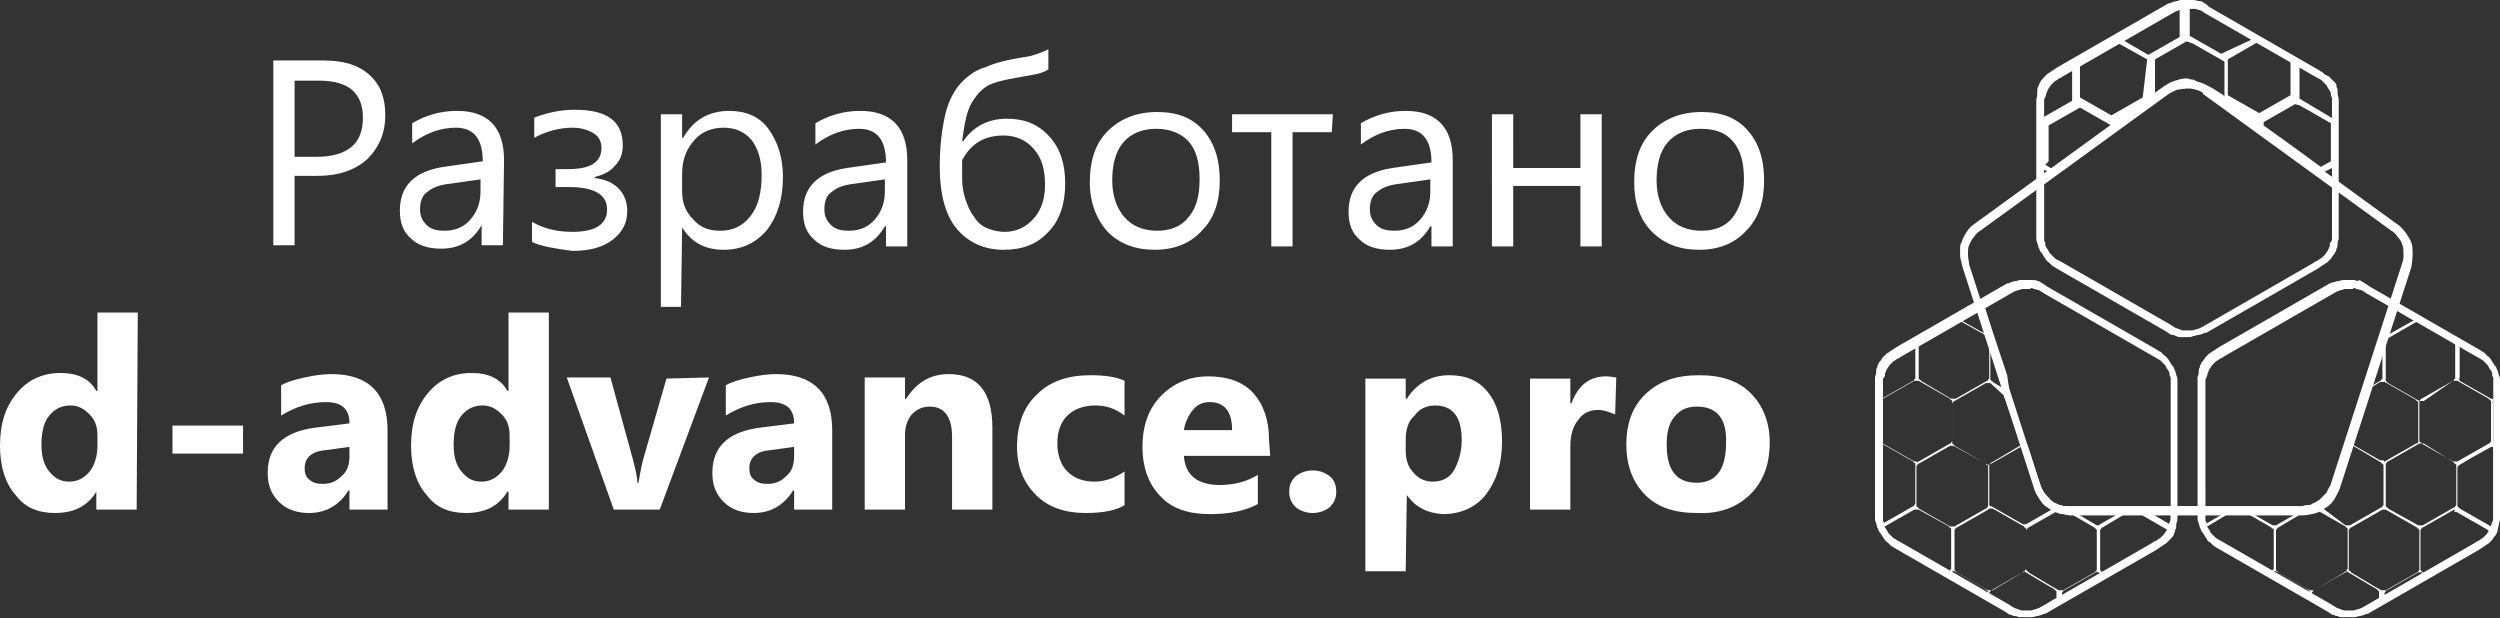 <?xml version="1.0" encoding="utf-8"?>
<!-- Generator: Adobe Illustrator 21.0.0, SVG Export Plug-In . SVG Version: 6.00 Build 0)  -->
<svg version="1.1" id="Layer_1" xmlns="http://www.w3.org/2000/svg" xmlns:xlink="http://www.w3.org/1999/xlink" x="0px" y="0px"
	 viewBox="0 0 223.2 55.2" style="enable-background:new 0 0 223.2 55.2;" xml:space="preserve">
<rect x="0" y="0" width="223.2" height="55.2" fill="#333333" stroke="none"/>
<style type="text/css">
	.st0{fill:#FFFFFF;}
</style>
<g id="Layer_x0020_1">
	<g id="_245089352">
		<path class="st0" d="M179.4,34.9c0,0.1,0.1,0.2,0.1,0.4c0.3,1,1.2,3.4,1.3,4.3c0.1,0,0.1,0,0.2,0.1l0,0l1.2,3.7
			c0.1,0.2,0.2,0.5,0.5,0.8c0.2,0.2,0.4,0.5,0.6,0.6c0.1,0.1,0.2,0.1,0.4,0.2c0.1,0.1,0.3,0.1,0.5,0.2l0,0c0.1,0,0.2,0.1,0.3,0.1
			c0.1,0,0.2,0,0.3,0.1l0,0l0,0l0,0c0.1,0,0.1,0,0.1,0c0.1,0,0.1,0,0.1,0h5.3l0,0h0.9l0,0h2.9h0c0.1,0,0.1,0.1,0.1,0.1v1.1
			c0,0.1,0,0.1,0,0.2s0,0.1,0,0.2c0,0.1-0.1,0.1-0.1,0.1l0,0h0c0,0,0,0,0,0.1c0,0.1,0,0.1,0,0.1v0.1c0,0,0,0.1,0,0.1c0,0,0,0,0,0.1
			c0,0,0,0.1,0,0.1c-0.1,0.2-0.2,0.3-0.3,0.4c-0.1,0.1-0.3,0.2-0.4,0.3l0,0l-5.1,2.9c0,0,0,0,0,0l-3.8,2.2h0l-2.3,1.3
			c-0.2,0.1-0.3,0.2-0.5,0.2s-0.3,0.1-0.5,0.1s-0.4,0-0.5-0.1s-0.3-0.1-0.5-0.2l0,0l0,0l-2.3-1.3c0,0,0,0,0,0l-3.8-2.2l0,0l0,0l0,0
			l-5.1-3l0,0l0,0c-0.2-0.1-0.3-0.2-0.4-0.3c-0.1-0.1-0.2-0.3-0.3-0.4c0,0,0-0.1,0-0.1l0,0c0,0,0,0,0-0.1l0,0c0,0,0,0,0,0
			c0-0.1-0.1-0.1-0.1-0.2c0-0.1,0-0.1-0.1-0.2l0,0v0c0-0.1,0-0.1,0-0.2c0-0.1,0-0.1,0-0.2v-6.9l0,0l0,0l0,0v-3.9l0,0l0,0l0,0v-2.2
			c0-0.2,0-0.4,0-0.5c0-0.2,0.1-0.3,0.2-0.5c0.1-0.2,0.2-0.3,0.3-0.4c0.1-0.1,0.3-0.2,0.4-0.3l0,0l2.4-1.4h0l3.5-2l0,0c0,0,0,0,0,0
			l2.1-1.2c0.1,0,0.2,0,0.2,0.1v0l0,0l0.9,2.8v0c0,0,0,0,0,0l1.1,3.3L179.4,34.9L179.4,34.9L179.4,34.9z M177.5,45.5L177.5,45.5
			L177.5,45.5l-2.8,1.6l0,0c0,0-0.1,0-0.1,0.1c0,0,0,0-0.1,0.1c0,0,0,0.1,0,0.1c0,0,0,0.1,0,0.1l0,0l0,0l0,0l0,0l0,0l0,0l0,0l0,0
			l0,0v3.2l0,0l0,0l0,0l0,0l0,0l0,0l0,0l0,0l0,0c0,0,0,0.1,0,0.1c0,0,0,0.1,0,0.1c0,0,0,0,0.1,0.1c0,0,0,0,0.1,0.1l0,0l0,0l0,0l0,0
			l0,0l2.8,1.6l0,0l0,0l0,0l0,0l0,0c0,0,0.1,0,0.1,0s0.1,0,0.1,0s0.1,0,0.1,0s0.1,0,0.1,0l0,0l0,0l0,0l0,0l0,0l0,0l0,0l0,0l2.7-1.6
			l0.1-0.1l0,0c0,0,0.1,0,0.1-0.1c0,0,0,0,0.1-0.1c0,0,0-0.1,0-0.1l0,0c0,0,0-0.1,0-0.1l0,0l0,0l0,0l0,0l0,0l0,0l0,0l0,0l0,0v-3.2
			l0,0l0,0l0,0l0,0l0,0l0,0l0,0l0,0l0,0c0,0,0-0.1,0-0.1c0,0,0-0.1,0-0.1c0,0,0,0-0.1-0.1c0,0-0.1,0-0.1-0.1l0,0l-2.8-1.6
			c0,0-0.1,0-0.1,0C177.6,45.4,177.6,45.4,177.5,45.5C177.6,45.4,177.5,45.4,177.5,45.5L177.5,45.5L177.5,45.5
			C177.5,45.4,177.5,45.5,177.5,45.5L177.5,45.5L177.5,45.5L177.5,45.5L177.5,45.5z M171.3,45.5L171.3,45.5
			C171.3,45.5,171.2,45.5,171.3,45.5c-0.1,0-0.1,0-0.2,0l0,0c0,0-0.1,0-0.1,0l0,0l0,0c0,0,0,0-0.1,0l0,0l0,0h0l0,0l-2.8,1.6l0,0
			c0,0-0.1,0-0.1,0.1c0,0,0,0-0.1,0.1c0,0,0,0.1,0,0.1l0,0c0,0,0,0.1,0,0.1l0,0l0,0l0,0l0,0l0,0l0,0l0,0l0,0l0,0v0v0l0,0
			c0,0,0,0,0,0.1c0.1,0.1,0.2,0.3,0.3,0.3c0.1,0.1,0.2,0.2,0.4,0.3l0,0l5.1,2.9l0.3-0.1l0,0c0,0,0.1,0,0.1-0.1c0,0,0,0,0.1-0.1
			c0,0,0-0.1,0-0.1l0,0c0,0,0-0.1,0-0.1l0,0l0,0l0,0l0,0l0,0l0,0l0,0l0,0l0,0v-3.2l0,0l0,0l0,0l0,0l0,0l0,0l0,0l0,0l0,0
			c0,0,0-0.1,0-0.1c0,0,0-0.1,0-0.1c0,0,0,0-0.1-0.1c0,0-0.1,0-0.1-0.1L171.3,45.5L171.3,45.5L171.3,45.5z M171.3,41.2L171.3,41.2
			L171.3,41.2l2.8-1.6l0,0l0,0l0,0l0,0l0,0l0,0l0,0c0,0,0.1,0,0.1-0.1c0,0,0,0,0.1-0.1c0,0,0-0.1,0-0.1l0,0c0,0,0-0.1,0-0.1l0,0l0,0
			l0,0l0,0l0,0l0,0l0,0l0,0l0,0v-3.2l0,0l0,0l0,0l0,0l0,0l0,0l0,0l0,0l0,0c0,0,0-0.1,0-0.1s0-0.1,0-0.1c0,0,0,0-0.1-0.1
			c0,0-0.1,0-0.1-0.1l-2.8-1.6l0,0l0,0c0,0-0.1,0-0.1,0c0,0-0.1,0-0.1,0l0,0c0,0-0.1,0-0.1,0l0,0c0,0,0,0-0.1,0l0,0l0,0l0,0l0,0h0
			l0,0l-2.8,1.6l0,0c0,0-0.1,0-0.1,0.1s0,0-0.1,0.1c0,0,0,0.1,0,0.1l0,0c0,0,0,0.1,0,0.1l0,0l0,0l0,0l0,0l0,0l0,0l0,0l0,0l0,0v3.2
			l0,0l0,0l0,0l0,0l0,0l0,0l0,0l0,0l0,0c0,0,0,0.1,0,0.1s0,0.1,0,0.1c0,0,0,0,0.1,0.1s0.1,0,0.1,0.1l2.8,1.6c0,0,0.1,0,0.1,0
			s0.1,0,0.1,0S171.2,41.3,171.3,41.2L171.3,41.2L171.3,41.2C171.3,41.3,171.3,41.2,171.3,41.2L171.3,41.2L171.3,41.2L171.3,41.2
			L171.3,41.2z M174.4,39.8C174.4,39.8,174.4,39.8,174.4,39.8L174.4,39.8c-0.1,0-0.1,0-0.2,0c0,0,0,0-0.1,0l0,0l0,0h0l0,0l-2.8,1.6
			l0,0l0,0l0,0l0,0l0,0l0,0l0,0l0,0c0,0-0.1,0-0.1,0.1c0,0,0,0-0.1,0.1c0,0,0,0.1,0,0.1l0,0c0,0,0,0.1,0,0.1l0,0l0,0l0,0l0,0l0,0
			l0,0l0,0l0,0l0,0V45l0,0l0,0l0,0l0,0l0,0l0,0l0,0l0,0l0,0c0,0,0,0.1,0,0.1c0,0,0,0.1,0,0.1c0,0,0,0,0.1,0.1c0,0,0.1,0,0.1,0.1l0,0
			l2.8,1.6h0l0,0l0,0l0,0l0,0l0,0c0,0,0.1,0,0.1,0c0,0,0.1,0,0.1,0c0,0,0.1,0,0.1,0c0,0,0.1,0,0.1,0l0,0l0,0l0,0h0l0,0l2.8-1.6l0,0
			c0,0,0.1,0,0.1-0.1c0,0,0,0,0.1-0.1c0,0,0-0.1,0-0.1l0,0c0,0,0-0.1,0-0.1l0,0l0,0l0,0l0,0l0,0l0,0l0,0l0,0l0,0v-3.2l0,0l0,0l0,0
			l0,0l0,0l0,0l0,0l0,0l0,0c0,0,0-0.1,0-0.1c0,0,0-0.1,0-0.1c0,0,0,0-0.1-0.1c0,0-0.1,0-0.1-0.1l0,0L174.4,39.8L174.4,39.8
			C174.5,39.8,174.5,39.8,174.4,39.8z M177.3,45.2L177.3,45.2 M174.2,35.6L174.2,35.6L174.2,35.6L174.2,35.6L174.2,35.6L174.2,35.6
			L174.2,35.6C174.3,35.6,174.3,35.6,174.2,35.6c0.1,0,0.1,0,0.2,0s0.1,0,0.1,0s0.1,0,0.1,0l0,0l0,0l0,0h0l0,0l2.8-1.6l0,0
			c0,0,0.1,0,0.1-0.1s0,0,0.1-0.1c0,0,0-0.1,0-0.1l0,0c0,0,0-0.1,0-0.1l0,0l0,0l0,0l0,0l0,0l0,0l0,0l0,0l0,0v-3.2l0,0l0,0l0,0l0,0
			l0,0l0,0l0,0l0,0l0,0c0,0,0-0.1,0-0.1c0,0,0-0.1,0-0.1c0,0,0,0-0.1-0.1s-0.1,0-0.1-0.1l0,0l-2.7-1.5l-3.4,2v3.1l0,0l0,0l0,0l0,0
			l0,0l0,0l0,0l0,0l0,0c0,0,0,0.1,0,0.1s0,0.1,0,0.1c0,0,0,0,0.1,0.1s0.1,0,0.1,0.1l0,0L174.2,35.6z M168,35.6L168,35.6L168,35.6
			l2.8-1.6l0,0c0,0,0.1,0,0.1-0.1s0,0,0.1-0.1c0,0,0-0.1,0-0.1l0,0c0,0,0-0.1,0-0.1l0,0l0,0l0,0l0,0l0,0l0,0l0,0l0,0l0,0v-2.9
			l-2.2,1.3l0,0c-0.1,0.1-0.3,0.2-0.4,0.3c-0.1,0.1-0.2,0.2-0.3,0.3s-0.1,0.3-0.1,0.4c0,0.1,0,0.3,0,0.5v2.1
			C167.9,35.7,168,35.7,168,35.6C168,35.7,168,35.6,168,35.6L168,35.6L168,35.6L168,35.6L168,35.6z M190.2,45.6l-2.5,1.5l0,0
			c0,0-0.1,0-0.1,0.1c0,0,0,0-0.1,0.1l0,0l0,0c0,0,0,0.1,0,0.1l0,0c0,0,0,0.1,0,0.1l0,0l0,0l0,0l0,0l0,0l0,0l0,0l0,0l0,0v3.2l0,0
			l0,0l0,0l0,0l0,0l0,0l0,0l0,0l0,0c0,0,0,0.1,0,0.1c0,0,0,0.1,0,0.1c0,0,0,0,0.1,0.1c0,0,0,0,0.1,0.1l0,0l0,0l0,0l0,0l0,0l0,0l0,0
			l0.3,0.2l5-2.9l0,0c0.1-0.1,0.3-0.2,0.4-0.3s0.2-0.2,0.3-0.3c0,0,0,0,0-0.1l0,0v0c0,0,0-0.1,0-0.1c0,0,0-0.1,0-0.1l0,0l0,0
			c0,0,0,0-0.1-0.1c0,0-0.1,0-0.1-0.1l0,0l-2.6-1.5L190.2,45.6L190.2,45.6z M193.7,46.8L193.7,46.8L193.7,46.8L193.7,46.8
			L193.7,46.8C193.7,46.8,193.7,46.9,193.7,46.8c0.1,0,0.1,0,0.1,0c0,0,0-0.1,0-0.1c0-0.1,0-0.1,0-0.2v-1h-2.3L193.7,46.8
			L193.7,46.8z M187.5,46.8L187.5,46.8L187.5,46.8l2.1-1.2H185l0.5,0.3l1.7,1l0,0h0l0,0l0,0l0,0l0,0l0,0l0,0c0,0,0.1,0,0.1,0
			c0,0,0.1,0,0.1,0C187.4,46.9,187.4,46.9,187.5,46.8C187.5,46.9,187.5,46.8,187.5,46.8L187.5,46.8L187.5,46.8z M183.9,45.5
			l-2.8,1.6l0,0c0,0-0.1,0-0.1,0.1s0,0-0.1,0.1c0,0,0,0.1,0,0.1c0,0,0,0.1,0,0.1l0,0l0,0l0,0l0,0l0,0l0,0l0,0l0,0l0,0v3.2l0,0l0,0
			l0,0l0,0l0,0l0,0l0,0l0,0l0,0c0,0,0,0.1,0,0.1s0,0.1,0,0.1c0,0,0,0,0.1,0.1s0.1,0,0.1,0.1l0,0l0,0l0,0l0,0l0,0l2,1.2l0.7,0.4h0
			l0,0l0,0l0,0l0,0c0,0,0,0,0.1,0l0,0c0,0,0.1,0,0.1,0s0.1,0,0.1,0s0.1,0,0.1,0l2.8-1.6l0,0l0,0l0,0l0,0l0,0c0,0,0.1,0,0.1-0.1
			s0,0,0.1-0.1c0,0,0-0.1,0-0.1l0,0c0,0,0-0.1,0-0.1l0,0l0,0l0,0l0,0l0,0l0,0l0,0l0,0l0,0v-3.2l0,0l0,0l0,0l0,0l0,0l0,0l0,0l0,0l0,0
			c0,0,0-0.1,0-0.1s0-0.1,0-0.1c0,0,0,0-0.1-0.1s-0.1,0-0.1-0.1l-2.6-1.5c-0.1,0-0.2,0-0.3-0.1C184.1,45.5,184,45.5,183.9,45.5
			L183.9,45.5z M187.1,51.1L187.1,51.1L187.1,51.1l-2.8,1.6l0,0l0,0c0,0-0.1,0-0.1,0.1c0,0,0,0-0.1,0.1c0,0,0,0.1,0,0.1
			c0,0,0,0.1,0,0.1l0,0l0,0l0,0l0,0l0,0l0,0l0,0l0,0l0,0v0.1l3.4-2l-0.1-0.1c0,0-0.1,0-0.1,0s-0.1,0-0.1,0l0,0
			C187.3,51,187.2,51,187.1,51.1C187.2,51,187.1,51.1,187.1,51.1L187.1,51.1L187.1,51.1L187.1,51.1L187.1,51.1L187.1,51.1z
			 M180.9,46.8L180.9,46.8L180.9,46.8l2.6-1.5c-0.1,0-0.1-0.1-0.2-0.1c-0.1-0.1-0.3-0.1-0.4-0.3c-0.3-0.2-0.5-0.4-0.7-0.7
			c-0.2-0.3-0.4-0.7-0.5-0.9l-1.2-3.6l-2.7,1.6l0,0c0,0-0.1,0-0.1,0.1c0,0,0,0-0.1,0.1l0,0l0,0c0,0,0,0.1,0,0.1l0,0c0,0,0,0.1,0,0.1
			l0,0l0,0l0,0l0,0l0,0l0,0l0,0l0,0l0,0v3.2l0,0l0,0l0,0l0,0l0,0l0,0l0,0l0,0l0,0c0,0,0,0.1,0,0.1c0,0,0,0.1,0,0.1c0,0,0,0,0.1,0.1
			c0,0,0,0,0.1,0l0,0l0,0l0,0l0,0l0,0l0,0l0,0l2.8,1.6l0,0l0,0l0,0l0,0c0,0,0.1,0,0.1,0c0,0,0.1,0,0.1,0
			C180.8,46.8,180.8,46.8,180.9,46.8C180.9,46.8,180.9,46.8,180.9,46.8L180.9,46.8L180.9,46.8L180.9,46.8L180.9,46.8z M180.6,51.1
			L180.6,51.1L180.6,51.1l-0.9,0.5l-1.9,1.1l0,0c0,0-0.1,0-0.1,0.1c0,0,0,0-0.1,0.1l0,0l0,0c0,0,0,0.1,0,0.1l0,0c0,0,0,0.1,0,0.1
			l0,0l0,0l0,0l0,0l0,0l0,0l0,0l0,0l0,0v0.3l2.2,1.3l0,0c0.1,0.1,0.3,0.2,0.4,0.2c0.1,0.1,0.3,0.1,0.4,0.1c0.2,0,0.3,0,0.4-0.1
			c0.1-0.1,0.3-0.1,0.4-0.2l2.2-1.3V53l0,0l0,0l0,0l0,0l0,0l0,0l0,0l0,0l0,0c0,0,0-0.1,0-0.1s0-0.1,0-0.1c0,0,0,0-0.1-0.1
			s-0.1,0-0.1-0.1l0,0l-0.7-0.4l-2-1.2l0,0l0,0l0,0l0,0l0,0l0,0l0,0l0,0c0,0-0.1,0-0.1,0S180.8,51.1,180.6,51.1L180.6,51.1
			C180.7,51.1,180.7,51.1,180.6,51.1L180.6,51.1L180.6,51.1C180.6,51.1,180.6,51.1,180.6,51.1L180.6,51.1L180.6,51.1L180.6,51.1
			L180.6,51.1z M174.6,47.1L174.6,47.1 M174.2,51.1L174.2,51.1L174.2,51.1L174.2,51.1l-0.1,0.1l3.4,2V53l0,0l0,0l0,0l0,0l0,0l0,0
			l0,0l0,0l0,0c0,0,0-0.1,0-0.1s0-0.1,0-0.1c0,0,0,0-0.1-0.1s-0.1,0-0.1-0.1l0,0l-2.8-1.6c0,0-0.1,0-0.1,0s-0.1,0-0.1,0l0,0
			C174.3,51.1,174.2,51.1,174.2,51.1C174.2,51.1,174.2,51.1,174.2,51.1L174.2,51.1L174.2,51.1L174.2,51.1L174.2,51.1L174.2,51.1
			L174.2,51.1z M168,46.8L168,46.8L168,46.8l2.8-1.6l0,0c0,0,0.1,0,0.1-0.1c0,0,0,0,0.1-0.1c0,0,0-0.1,0-0.1l0,0c0,0,0-0.1,0-0.1
			l0,0l0,0l0,0l0,0l0,0l0,0l0,0l0,0l0,0v-3.2l0,0l0,0l0,0l0,0l0,0l0,0l0,0l0,0l0,0c0,0,0-0.1,0-0.1c0,0,0-0.1,0-0.1c0,0,0,0-0.1-0.1
			c0,0-0.1,0-0.1-0.1l-2.8-1.6l0,0l0,0c0,0-0.1,0-0.1,0c0,0,0,0-0.1,0v6.8c0,0.1,0,0.1,0,0.2c0,0,0,0.1,0,0.1
			C167.9,46.9,167.9,46.9,168,46.8L168,46.8L168,46.8C167.9,46.9,167.9,46.9,168,46.8L168,46.8L168,46.8L168,46.8z M177.7,30.9v2.8
			l0,0l0,0l0,0l0,0l0,0l0,0l0,0l0,0l0,0c0,0,0,0.1,0,0.1c0,0,0,0.1,0,0.1c0,0,0,0,0.1,0.1c0,0,0.1,0,0.1,0.1l0,0l1,0.6l-0.3-1
			L177.7,30.9L177.7,30.9z M177.7,34.2L177.7,34.2C177.7,34.2,177.6,34.2,177.7,34.2c-0.1,0-0.1,0-0.2,0l0,0c0,0-0.1,0-0.1,0
			c0,0,0,0-0.1,0l0,0l0,0l0,0h0l0,0l-2.8,1.6l0,0c0,0-0.1,0-0.1,0.1c0,0,0,0-0.1,0.1c0,0,0,0.1,0,0.1c0,0,0,0.1,0,0.1l0,0l0,0l0,0
			l0,0l0,0l0,0l0,0l0,0l0,0v3.2l0,0l0,0l0,0l0,0l0,0l0,0l0,0l0,0l0,0c0,0,0,0.1,0,0.1c0,0,0,0.1,0,0.1c0,0,0,0,0.1,0.1
			c0,0,0.1,0,0.1,0.1l0,0l2.8,1.6l0,0c0.1,0,0.1,0.1,0.2,0.1c0,0,0.1,0,0.1,0l0,0l0,0h0l0,0l2.8-1.6c0.1,0-1-3.2-1.4-4.3
			c-0.1-0.1-0.1-0.3-0.1-0.3L177.7,34.2L177.7,34.2L177.7,34.2z M174.9,28.5l2.5,1.4l-0.8-2.4L174.9,28.5z M177.2,34L177.2,34
			 M174.6,35.8L174.6,35.8"/>
		<path class="st0" d="M181.4,25c-0.1,0-0.3,0-0.4,0h-0.1c-0.2,0-0.4,0-0.5,0l0,0c-0.2,0-0.3,0.1-0.5,0.1c-0.1,0-0.3,0.1-0.4,0.1
			c-0.1,0.1-0.2,0.1-0.3,0.1l0,0h0l0,0l0,0l0,0l-9.9,5.7l0,0l-0.3,0.2c-0.1,0.1-0.2,0.1-0.3,0.2s-0.2,0.1-0.3,0.2
			c-0.1,0.1-0.2,0.2-0.3,0.3c-0.1,0.1-0.1,0.2-0.2,0.3l-0.1,0.1l0,0l0,0c-0.1,0.2-0.2,0.3-0.2,0.5c-0.1,0.1-0.1,0.3-0.1,0.5
			c0,0.1-0.1,0.3-0.1,0.4s0,0.2,0,0.3V46c0,0.1,0,0.2,0,0.3s0,0.2,0.1,0.4c0,0.1,0.1,0.3,0.1,0.4l0,0c0.1,0.1,0.1,0.3,0.2,0.4
			l0.1,0.1c0.1,0.2,0.2,0.3,0.3,0.5c0.1,0.1,0.2,0.3,0.3,0.3c0.1,0.1,0.2,0.2,0.3,0.3c0.1,0.1,0.2,0.1,0.3,0.2l9.9,5.7l0,0l0.3,0.2
			l0,0l0,0c0.1,0.1,0.2,0.1,0.3,0.1c0.1,0.1,0.2,0.1,0.3,0.1h0h0l0,0h0l0,0c0.1,0,0.3,0.1,0.5,0.1c0.1,0,0.3,0,0.4,0h0.1
			c0.2,0,0.4,0,0.5,0l0,0c0.2,0,0.3-0.1,0.5-0.1c0.1,0,0.3-0.1,0.4-0.1c0.1-0.1,0.2-0.1,0.3-0.1l0,0h0l0,0l0,0l0,0l9.9-5.7l0,0
			l0.3-0.2c0.1-0.1,0.2-0.1,0.3-0.2s0.2-0.1,0.3-0.2s0.2-0.2,0.3-0.3c0.1-0.1,0.1-0.2,0.2-0.3l0.1-0.1l0,0l0,0
			c0.1-0.2,0.2-0.3,0.2-0.5c0.1-0.1,0.1-0.3,0.1-0.5c0-0.1,0.1-0.3,0.1-0.4s0-0.2,0-0.3V34.2c0-0.1,0-0.2,0-0.3s0-0.2-0.1-0.4
			c0-0.1-0.1-0.3-0.1-0.4c-0.1-0.1-0.1-0.3-0.2-0.4l-0.1-0.1c-0.1-0.2-0.2-0.3-0.3-0.5c-0.1-0.1-0.2-0.3-0.3-0.3
			c-0.1-0.1-0.2-0.2-0.3-0.3s-0.2-0.1-0.3-0.2l-9.9-5.7l0,0l-0.3-0.2l0,0l0,0c-0.1-0.1-0.2-0.1-0.3-0.2c-0.1,0-0.1-0.1-0.2-0.1
			 M182,25.2l-0.1-0.1c-0.1-0.1-0.3-0.1-0.5-0.1 M181.3,25.7c0.1,0,0.3,0.1,0.3,0.1l0.4,0.1v0c0.1,0,0.1,0.1,0.2,0.1l0.3,0.2l0,0
			l9.9,5.7l0,0c0.1,0,0.1,0.1,0.2,0.1c0.1,0.1,0.2,0.1,0.3,0.2c0.1,0.1,0.2,0.2,0.3,0.3s0.2,0.2,0.2,0.3l0,0l0,0l0.2,0.3l0,0v0
			c0.1,0.1,0.1,0.3,0.1,0.3c0,0.1,0,0.2,0.1,0.3c0,0.1,0,0.2,0,0.3V46c0,0.1,0,0.2,0,0.3c0,0.1,0,0.2-0.1,0.3c0,0.1-0.1,0.2-0.1,0.4
			c-0.1,0.1-0.1,0.3-0.2,0.4l-0.2,0.3h0l0,0c-0.1,0.1-0.2,0.2-0.3,0.3c-0.1,0.1-0.2,0.1-0.3,0.2c-0.1,0.1-0.1,0.1-0.2,0.1l0,0l0,0
			l-0.3,0.2l0,0l-9.9,5.7l0,0l0,0l0,0h0h0c-0.1,0-0.1,0.1-0.2,0.1s-0.2,0.1-0.3,0.1c-0.1,0-0.3,0.1-0.4,0.1c-0.1,0-0.3,0-0.4,0h-0.4
			v0h0c-0.1,0-0.3-0.1-0.3-0.1l0,0l0,0l0,0h0h0c-0.1,0-0.2-0.1-0.3-0.1l0,0c-0.1,0-0.1-0.1-0.2-0.1l-0.3-0.2l0,0l-9.9-5.7l0,0
			c-0.1,0-0.1-0.1-0.2-0.1c-0.1-0.1-0.2-0.1-0.3-0.2c-0.1-0.1-0.2-0.2-0.3-0.3c-0.1-0.1-0.2-0.2-0.2-0.3l0,0l0,0l-0.2-0.3l0,0v0
			c-0.1-0.1-0.1-0.3-0.1-0.3c0-0.1,0-0.2-0.1-0.3c0-0.1,0-0.2,0-0.3V34.3c0-0.1,0-0.2,0-0.3c0-0.1,0-0.2,0.1-0.3s0.1-0.2,0.1-0.4
			c0.1-0.1,0.1-0.3,0.2-0.4l0.2-0.3h0l0,0c0.1-0.1,0.2-0.2,0.3-0.3c0.1-0.1,0.2-0.1,0.3-0.2l0,0c0.1-0.1,0.1-0.1,0.2-0.1l0,0l0,0
			l0.3-0.2l0,0l9.9-5.7l0,0l0,0l0,0h0h0c0.1,0,0.1-0.1,0.2-0.1c0.1,0,0.2-0.1,0.3-0.1c0.1,0,0.3-0.1,0.4-0.1c0.1,0,0.3,0,0.4,0
			H181.3L181.3,25.7L181.3,25.7L181.3,25.7z"/>
		<path class="st0" d="M198.8,5.3L198.8,5.3 M185.4,9.4L185.4,9.4L185.4,9.4 M191.7,5.3L189,3.8l-3.3,1.9v3l0,0l0,0l0,0l0,0l0,0l0,0
			l0,0l0,0l0,0l0,0v0l0,0v0l0,0c0,0,0,0,0,0v0l0,0c0,0,0,0,0,0c0,0,0,0,0,0l0,0c0,0,0,0,0,0c0,0,0,0,0,0l0,0l0,0l0,0l2.8,1.6l0,0
			l0,0l0,0l0,0l0,0l0,0l0,0l0,0c0,0,0,0,0,0h0h0h0l0,0h0h0l0,0h0l0,0h0l0,0h0l0,0l0,0l0,0l2.8-1.6l0,0l0,0l0,0l0,0l0,0l0,0l0,0
			c0,0,0,0,0,0l0,0l0,0l0,0c0,0,0,0,0,0c0,0,0,0,0,0v0l0,0v0l0,0 M185.7,9.1L185.7,9.1 M191.8,8.8C191.8,8.8,191.8,8.8,191.8,8.8
			L191.8,8.8L191.8,8.8L191.8,8.8L191.8,8.8L191.8,8.8L191.8,8.8L191.8,8.8L191.8,8.8L191.8,8.8L191.8,8.8V5.6l0,0l0,0l0,0l0,0l0,0
			l0,0l0,0l0,0l0,0l0,0v0v0l0,0c0,0,0,0,0,0v0l0,0c0,0,0,0,0,0l0,0c0,0,0,0,0,0l0,0c0,0,0,0,0,0c0,0,0,0,0,0l0,0l0,0l0,0 M191.7,5.2
			L191.7,5.2 M205,9.4L205,9.4L205,9.4 M208.2,15L208.2,15L208.2,15L208.2,15L208.2,15l-0.8,0.4l0.8,0.6L208.2,15L208.2,15L208.2,15
			L208.2,15L208.2,15L208.2,15L208.2,15 M208.2,15L208.2,15 M208.2,15L208.2,15L208.2,15 M191.7,9L191.7,9 M192.3,5.2L192.3,5.2
			 M189,10.9L189,10.9 M182.6,14.7l0.8,0.5l1.5-1.1l3.6-2.6v-0.3l0,0l0,0l0,0l0,0l0,0l0,0l0,0l0,0l0,0l0,0v0l0,0v0l0,0c0,0,0,0,0,0
			v0l0,0c0,0,0,0,0,0c0,0,0,0,0,0l0,0c0,0,0,0,0,0l0,0l0,0l0,0l-2.8-1.6h0h0h0l0,0h0l0,0l0,0h0h0l0,0c0,0,0,0,0,0l0,0l0,0h0l0,0
			c0,0,0,0,0,0l0,0l0,0l0,0h0l0,0l0,0l0,0l-2.8,1.6l0,0l0,0l0,0c0,0,0,0,0,0l0,0l0,0l0,0c0,0,0,0,0,0c0,0,0,0,0,0v0l0,0c0,0,0,0,0,0
			l0,0l0,0l0,0v0c0,0,0,0,0,0l0,0l0,0l0,0l0,0l0,0l0,0l0,0l0,0l0,0l0,0v3.2l0,0l0,0l0,0l0,0l0,0l0,0l0,0l0,0l0,0l0,0v0v0l0,0
			c0,0,0,0,0,0v0l0,0c0,0,0,0,0,0l0,0c0,0,0,0,0,0c0,0,0,0,0,0l0,0L182.6,14.7L182.6,14.7L182.6,14.7L182.6,14.7z M195.2,3.7
			L195.2,3.7L195.2,3.7L195.2,3.7L195.2,3.7L195.2,3.7l-2.8,1.6l0,0l0,0l0,0l0,0c0,0,0,0,0,0l0,0c0,0,0,0,0,0c0,0,0,0,0,0l0,0l0,0
			l0,0c0,0,0,0,0,0l0,0l0,0l0,0v0c0,0,0,0,0,0l0,0l0,0l0,0l0,0l0,0l0,0l0,0l0,0l0,0l0,0v3.2l0,0l0,0l0,0l0,0l0,0l0,0l0,0l0,0l0,0
			l0,0l0,0c0.1,0,0.2-0.1,0.4-0.2c0.6-0.4,1.6-1.1,2.7-1.1c1,0,2.1,0.7,2.7,1.1c0.2,0.1,0.3,0.2,0.4,0.3v0l0,0l0,0l0,0l0,0l0,0l0,0
			l0,0l0,0l0,0l0,0V5.5l0,0l0,0l0,0l0,0l0,0l0,0l0,0l0,0l0,0l0,0v0l0,0v0l0,0c0,0,0,0,0,0v0l0,0l0,0l0,0c0,0,0,0,0,0l0,0
			c0,0,0,0,0,0l0,0c0,0,0,0,0,0l0,0l-2.8-1.6l0,0c0,0,0,0,0,0h0l0,0h0h0l0,0h0l0,0h0l0,0l0,0h0l0,0C195.3,3.7,195.2,3.7,195.2,3.7
			L195.2,3.7L195.2,3.7L195.2,3.7z M188.9,3.3L188.9,3.3L188.9,3.3l5.3-3.1l0,0l0,0c0.1-0.1,0.2-0.1,0.2-0.1c0.1,0,0.2-0.1,0.2-0.1
			c0.1,0,0.2-0.1,0.3-0.1c0.1,0,0.2,0,0.3,0l0,0l0,0l0,0l0,0l0,0l0,0l0,0l0,0l0,0c0.1,0,0.2,0,0.3,0s0.2,0,0.3,0.1
			c0.1,0,0.2,0.1,0.3,0.1c0.1,0,0.2,0.1,0.3,0.1l5.3,3.1l0,0l0,0l0,0l0,0l0,0l0,0l0,0l3.5,2c0,0,0,0,0,0l0,0c0,0,0,0,0,0l2.4,1.4
			l0,0l0.1,0c0.1,0.1,0.2,0.1,0.2,0.1c0.1,0.1,0.1,0.1,0.2,0.2c0.1,0.1,0.1,0.1,0.2,0.2c0.1,0.1,0.1,0.1,0.2,0.2
			c0.1,0.1,0.1,0.2,0.1,0.3c0,0.1,0.1,0.2,0.1,0.3c0,0.1,0,0.2,0,0.3c0,0.1,0,0.2,0,0.3v2.2c0,0.1,0,0.1-0.1,0.1
			c0,0-0.1,0.1-0.1,0.1c0,0,0,0.1,0,0.1c0,0,0,0.1,0,0.1v3.2c0,0,0,0.1,0,0.1l0,0v0.1h0c0,0,0.1,0.1,0.1,0.1s0,0,0,0.1l0,0v0.1v1.7
			c0,0.1,0,0.1-0.1,0.1l0,0c0,0-0.1,0.1-0.1,0.1s-0.1,0-0.1-0.1c0,0-0.1-0.1-0.1-0.1l-1.3-1l0,0l0,0l0,0l0,0l0,0l0,0l-1.6-1.2
			l-3.7-2.7l0,0l0,0l0,0l0,0l0,0l-3.4-2.5c0,0-0.1-0.1-0.1-0.1c0,0,0,0,0-0.1c-0.1-0.1-0.3-0.2-0.5-0.3c-0.6-0.4-1.5-1-2.4-1
			c-1.2,0-2.5,0.9-3,1.2l0,0c0,0,0,0,0,0.1c0,0.1,0,0.1,0,0.1c0,0.1-0.1,0.1-0.1,0.1l0,0l0,0l0,0c0,0,0,0.1,0,0.1s0,0,0,0v0l0,0
			c0,0,0,0.1,0,0.1l0,0c0,0,0,0-0.1,0.1l-3.1,2.1l0,0l0,0l0,0l-3.7,2.7l-1.6,1.2l0,0l0,0l0,0l-1.3,1c0,0,0,0.1-0.1,0.1l0,0
			c0,0-0.1,0-0.1,0c-0.1,0-0.1,0-0.1-0.1l0,0c0,0,0-0.1-0.1-0.1l0,0v-0.1v-1.6v-0.1l0,0v-3.9v-0.1l0,0V8.6c0-0.1,0-0.2,0-0.3
			c0-0.1,0-0.2,0-0.3l0,0c0-0.1,0-0.2,0.1-0.3c0-0.1,0.1-0.2,0.1-0.3c0.1-0.1,0.1-0.2,0.2-0.3c0.1-0.1,0.1-0.1,0.2-0.2
			c0.1-0.1,0.1-0.1,0.2-0.2c0.1-0.1,0.1-0.1,0.2-0.1l0,0l0,0l0,0l2.5-1.4l0,0l0,0c0,0,0,0,0,0L188.9,3.3L188.9,3.3L188.9,3.3
			L188.9,3.3z M195,0.4C195,0.4,195,0.4,195,0.4c-0.1,0-0.1,0-0.2,0c-0.1,0-0.1,0.1-0.2,0.1c-0.1,0-0.1,0.1-0.2,0.1l0,0l0,0l0,0
			l-5,2.9l2.4,1.4h0h0l0,0h0h0h0l0,0h0l0,0h0l0,0h0l0,0h0l0,0h0l0,0l0,0l0,0l2.8-1.6l0,0l0,0l0,0l0,0l0,0c0,0,0,0,0,0c0,0,0,0,0,0
			c0,0,0,0,0,0v0l0,0v0v0c0,0,0,0,0,0l0,0l0,0l0,0l0,0l0,0l0,0l0,0l0,0l0,0l0,0V0.4L195,0.4z M201.5,3.8l-2.6,1.5l0,0l0,0l0,0l0,0
			c0,0,0,0,0,0c0,0,0,0,0,0c0,0,0,0,0,0v0l0,0v0l0,0v0l0,0c0,0,0,0,0,0l0,0l0,0l0,0l0,0l0,0l0,0l0,0l0,0l0,0l0,0v3.2l0,0l0,0l0,0
			l0,0l0,0l0,0l0,0l0,0l0,0l0,0v0v0l0,0c0,0,0,0,0,0l0,0v0c0,0,0,0,0,0l0,0c0,0,0,0,0,0l0,0c0,0,0,0,0,0l0,0c0,0,0,0,0,0l0,0l0,0
			l0,0l0,0l2.8,1.6l0,0l0,0l0,0l0,0l0,0l0,0l0,0l0,0c0,0,0,0,0,0h0h0l0,0h0h0l0,0c0,0,0,0,0,0l0,0l0,0h0c0,0,0,0,0,0l0,0l0,0l0,0
			l0,0l0,0l0,0l0,0l0,0l0,0l0,0l0,0l0,0l0,0l2.8-1.6l0,0l0,0l0,0l0,0l0,0c0,0,0,0,0,0c0,0,0,0,0,0c0,0,0,0,0,0v0l0,0v0l0,0
			c0,0,0,0,0,0v0l0,0l0,0l0,0l0,0l0,0l0,0l0,0l0,0l0,0l0,0v-3L201.5,3.8L201.5,3.8z M201.1,3.5l-5-2.9l0,0c-0.1,0-0.1-0.1-0.2-0.1
			c-0.1,0-0.1-0.1-0.2-0.1c-0.1,0-0.1,0-0.1,0c0,0,0,0-0.1,0v2.7l0,0l0,0l0,0l0,0l0,0l0,0l0,0l0,0l0,0l0,0c0,0,0,0,0,0.1v0
			c0,0,0,0,0,0v0l0,0c0,0,0,0,0,0c0,0,0,0,0,0l0,0c0,0,0,0,0,0l0,0l0,0l2.8,1.6l0,0l0,0l0,0l0,0l0,0l0,0l0,0h0l0,0h0l0,0h0l0,0h0h0
			h0h0l0,0h0h0l0,0l0,0l0,0l0,0l0,0l0,0L201.1,3.5L201.1,3.5z M208.3,10.6v-2c0-0.1,0-0.2,0-0.3c0-0.1,0-0.1,0-0.2
			c0-0.1,0-0.1-0.1-0.2l0,0c0-0.1-0.1-0.1-0.1-0.2c0-0.1-0.1-0.1-0.1-0.2l0,0c-0.1-0.1-0.1-0.1-0.1-0.1c-0.1-0.1-0.1-0.1-0.2-0.1
			c-0.1,0-0.1-0.1-0.2-0.1l-0.1,0l0,0L205.3,6v2.8l0,0l0,0l0,0l0,0l0,0l0,0l0,0l0,0l0,0v0v0l0,0v0v0l0,0c0,0,0,0,0,0c0,0,0,0,0,0
			l0,0c0,0,0,0,0,0l0,0l0,0l0,0l0,0l0,0l0,0l0,0l0,0l0,0l0,0l0,0l0,0L208.3,10.6L208.3,10.6L208.3,10.6L208.3,10.6L208.3,10.6
			L208.3,10.6L208.3,10.6z M185.2,6l-2.2,1.2l0,0l0,0l0,0c-0.1,0.1-0.1,0.1-0.2,0.1s-0.1,0.1-0.2,0.1s-0.1,0.1-0.1,0.1
			c-0.1,0.1-0.1,0.1-0.1,0.2c0,0.1-0.1,0.1-0.1,0.2c0,0.1,0,0.1-0.1,0.2l0,0c0,0.1,0,0.1,0,0.2c0,0.1,0,0.1,0,0.3v2h0l0,0l0,0l0,0
			l0,0l0,0h0l0,0l0,0l0,0l2.8-1.6l0,0l0,0l0,0l0,0l0,0l0,0c0,0,0,0,0,0l0,0c0,0,0,0,0,0l0,0v0l0,0c0,0,0,0,0,0l0,0l0,0l0,0v0
			c0,0,0,0,0,0l0,0l0,0l0,0l0,0l0,0l0,0l0,0l0,0l0,0l0,0V6L185.2,6z M190.1,10.3l-1,0.6l0,0l0,0c0,0,0,0,0,0l0,0l0,0l0,0
			c0,0,0,0,0,0c0,0,0,0,0,0l0,0v0l0,0v0l0,0v0v0L190.1,10.3L190.1,10.3z M204.9,9.3L204.9,9.3L204.9,9.3L204.9,9.3L204.9,9.3
			l-2.8,1.6l0,0l0,0l0,0l0,0l0,0l0,0l0,0l0,0l0,0l0,0l0,0l0,0l0,0c0,0,0,0,0,0l0,0c0,0,0,0,0,0c0,0,0,0,0,0c0,0,0,0,0,0l0,0l0,0l0,0
			v0l0,0v0l0,0c0,0,0,0,0,0l0,0l0,0l0,0l0,0l0,0l0,0l0,0l0,0l0,0l0,0v0.3l3.6,2.6l1.5,1.1l0.9-0.5l0,0l0,0l0,0l0,0l0,0l0,0
			c0,0,0,0,0,0l0,0c0,0,0,0,0,0l0,0c0,0,0,0,0,0c0,0,0,0,0,0l0,0l0,0l0,0v0l0,0v0c0,0,0,0,0-0.1v-3.2c0,0,0,0,0-0.1v0c0,0,0,0,0,0v0
			l0,0l0,0c0,0,0,0,0,0l0,0c0,0,0,0,0,0l0,0c0,0,0,0,0,0h0l-2.8-1.6l0,0l0,0l0,0l0,0l0,0l0,0l0,0l0,0c0,0,0,0,0,0l0,0h0h0l0,0l0,0h0
			L204.9,9.3L204.9,9.3L204.9,9.3L204.9,9.3L204.9,9.3L204.9,9.3C205,9.3,204.9,9.3,204.9,9.3L204.9,9.3L204.9,9.3L204.9,9.3z
			 M201.4,11l-0.6-0.4l0.7,0.5v0l0,0v0l0,0c0,0,0,0,0,0v0l0,0C201.5,11,201.5,11,201.4,11C201.5,11,201.5,11,201.4,11L201.4,11
			C201.5,11,201.5,11,201.4,11L201.4,11L201.4,11L201.4,11L201.4,11z M182.2,15v1l0.8-0.6L182.2,15L182.2,15L182.2,15L182.2,15
			L182.2,15L182.2,15z"/>
		<path class="st0" d="M195.8,0c-0.1,0-0.3,0-0.4,0h-0.1c-0.2,0-0.4,0-0.5,0l0,0c-0.2,0-0.3,0.1-0.5,0.1c-0.1,0-0.3,0.1-0.4,0.1
			c-0.1,0.1-0.2,0.1-0.3,0.1l0,0h0l0,0l0,0l0,0l-9.9,5.7l0,0l-0.3,0.2c-0.1,0.1-0.2,0.1-0.3,0.2c-0.1,0.1-0.2,0.1-0.3,0.2
			c-0.1,0.1-0.2,0.2-0.3,0.3c-0.1,0.1-0.1,0.2-0.2,0.3l-0.1,0.1l0,0l0,0C182.1,7.7,182,7.9,182,8c-0.1,0.1-0.1,0.3-0.1,0.5
			c0,0.1-0.1,0.3-0.1,0.4c0,0.1,0,0.2,0,0.3V21c0,0.1,0,0.2,0,0.3s0,0.2,0.1,0.4c0,0.1,0.1,0.3,0.1,0.4l0,0c0.1,0.1,0.1,0.3,0.2,0.4
			l0.1,0.1c0.1,0.2,0.2,0.3,0.3,0.5c0.1,0.1,0.2,0.3,0.3,0.3c0.1,0.1,0.2,0.2,0.3,0.3s0.2,0.1,0.3,0.2l9.9,5.7l0,0l0.3,0.2l0,0l0,0
			c0.1,0.1,0.2,0.1,0.3,0.1s0.2,0.1,0.3,0.1h0h0l0,0h0l0,0c0.1,0.1,0.3,0.1,0.5,0.1c0.1,0,0.3,0,0.4,0h0.1c0.2,0,0.4,0,0.5-0.1l0,0
			c0.2,0,0.3-0.1,0.5-0.1c0.1,0,0.3-0.1,0.4-0.1c0.1-0.1,0.2-0.1,0.3-0.1l0,0h0l0,0l0,0l0,0l9.9-5.7l0,0l0.3-0.2
			c0.1-0.1,0.2-0.1,0.3-0.2s0.2-0.1,0.3-0.2c0.1-0.1,0.2-0.2,0.3-0.3c0.1-0.1,0.1-0.2,0.2-0.3l0.1-0.1l0,0l0,0
			c0.1-0.2,0.2-0.3,0.2-0.5c0.1-0.1,0.1-0.3,0.1-0.5s0.1-0.3,0.1-0.4c0-0.1,0-0.2,0-0.3V9.2c0-0.1,0-0.2,0-0.3c0-0.1,0-0.2-0.1-0.4
			c0-0.1-0.1-0.3-0.1-0.4c-0.1-0.1-0.1-0.3-0.2-0.4l-0.1-0.1c-0.1-0.2-0.2-0.3-0.3-0.5s-0.2-0.3-0.3-0.3c-0.1-0.1-0.2-0.2-0.3-0.3
			c-0.1-0.1-0.2-0.1-0.3-0.2l0,0l-9.9-5.7l0,0L197,0.4l0,0l0,0c-0.1-0.1-0.2-0.1-0.3-0.2c-0.1,0-0.1-0.1-0.2-0.1l-0.1,0
			C196.2,0.1,196,0,195.8,0L195.8,0z M195.7,0.7c0.1,0,0.3,0.1,0.3,0.1l0,0l0,0l0,0l0,0l0,0 M196,0.8l0.4,0.1v0
			c0.1,0,0.1,0.1,0.2,0.1l0.3,0.2l0,0l9.9,5.7l0,0c0.1,0,0.1,0.1,0.2,0.1s0.2,0.1,0.3,0.2c0.1,0.1,0.2,0.2,0.3,0.3
			c0.1,0.1,0.2,0.2,0.2,0.3l0,0l0,0l0.2,0.3l0,0v0c0.1,0.1,0.1,0.3,0.1,0.3c0,0.1,0,0.2,0.1,0.3c0,0.1,0,0.2,0,0.3V21
			c0,0.1,0,0.2,0,0.3c0,0.1,0,0.2-0.1,0.3s-0.1,0.2-0.1,0.4c-0.1,0.1-0.1,0.3-0.2,0.4l-0.2,0.3h0l0,0c-0.1,0.1-0.2,0.2-0.3,0.3
			c-0.1,0.1-0.2,0.1-0.3,0.2c-0.1,0.1-0.1,0.1-0.2,0.1l0,0l0,0l-0.3,0.2l0,0l-9.9,5.7l0,0l0,0l0,0h0h0c-0.1,0-0.1,0.1-0.2,0.1
			c-0.1,0-0.2,0.1-0.3,0.1c-0.1,0-0.3,0.1-0.4,0.1c-0.1,0-0.3,0-0.4,0h-0.4v0h0c-0.1,0-0.3-0.1-0.3-0.1l0,0l0,0l0,0h0h0
			c-0.1,0-0.2-0.1-0.3-0.1l0,0c-0.1,0-0.1-0.1-0.2-0.1l-0.3-0.2l0,0l-9.9-5.7l0,0c-0.1,0-0.1-0.1-0.2-0.1s-0.2-0.1-0.3-0.2
			c-0.1-0.1-0.2-0.2-0.3-0.3s-0.2-0.2-0.2-0.3l0,0l0,0l-0.2-0.3l0,0v0c-0.1-0.1-0.1-0.3-0.1-0.3c0-0.1,0-0.2-0.1-0.3
			c0-0.1,0-0.2,0-0.3V9.3c0-0.1,0-0.2,0-0.3c0-0.1,0-0.2,0.1-0.3c0-0.1,0.1-0.2,0.1-0.4c0.1-0.1,0.1-0.3,0.2-0.4l0.2-0.3h0l0,0
			c0.1-0.1,0.2-0.2,0.3-0.3c0.1-0.1,0.2-0.1,0.3-0.2c0.1-0.1,0.1-0.1,0.2-0.1l0,0l0,0l0.3-0.2l0,0l9.9-5.7l0,0l0,0l0,0h0h0
			c0.1,0,0.1-0.1,0.2-0.1s0.2-0.1,0.3-0.1c0.1,0,0.3-0.1,0.4-0.1c0.1,0,0.3,0,0.4,0h0.4v0h0"/>
		<path class="st0" d="M222.7,35.9C222.7,35.9,222.7,35.9,222.7,35.9C222.7,36,222.7,36,222.7,35.9c-0.1,0.1-0.1,0.2-0.1,0.2v3.2
			c0,0.1,0,0.1,0,0.1l0,0l0,0c0,0,0,0,0,0.1c0,0,0.1,0,0.1,0c0.1,0,0.1,0.1,0.1,0.1l0,0v6.9c0,0.1,0,0.1,0,0.2s0,0.1,0,0.2
			c0,0.1-0.1,0.1-0.1,0.1l0,0h0c0,0,0,0,0,0.1c0,0.1,0,0.1,0,0.1v0.1c0,0,0,0.1,0,0.1c0,0,0,0,0,0.1c0,0,0,0.1,0,0.1
			c-0.1,0.2-0.2,0.3-0.3,0.4c-0.1,0.1-0.3,0.2-0.4,0.3l0,0l-5.1,2.9c0,0,0,0,0,0l-3.8,2.2h0l-2.3,1.3c-0.2,0.1-0.3,0.2-0.5,0.2
			s-0.3,0.1-0.5,0.1c-0.2,0-0.4,0-0.5-0.1s-0.3-0.1-0.5-0.2l0,0l0,0l-2.3-1.3c0,0,0,0,0,0l-3.8-2.2l0,0l0,0l0,0l-5.1-3l0,0l0,0
			c-0.2-0.1-0.3-0.2-0.4-0.3c-0.1-0.1-0.3-0.3-0.3-0.4c0,0,0-0.1,0-0.1l0,0c0,0,0,0,0-0.1l0,0c0,0,0,0,0,0c0-0.1-0.1-0.1-0.1-0.2
			c0-0.1,0-0.1-0.1-0.2l0,0v0c0-0.1,0-0.1,0-0.2c0-0.1,0-0.1,0-0.2v-1.1c0-0.1,0.1-0.1,0.1-0.1h2.9l0,0h0.9l0,0l0,0h5h0.4
			c0,0,0.1,0,0.1,0c0.1,0,0.1,0,0.1,0c0,0,0,0,0.1,0v0l0,0v0c0-0.1,0.1-0.1,0.2-0.1h0c0.1,0,0.2,0,0.3,0l0.1-0.1
			c0.5-0.3,1.8-1.4,1.9-2.2l0.1-0.2l1-3.1l0,0l0,0l1.6-4.8l0,0l0,0l0,0l0.4-1.3l1-3l0.1-0.4c0,0,0,0,0,0l0,0v0L213,29l0.5-1.7
			c0-0.1,0.1-0.1,0.2-0.1c0,0,0,0,0,0l2.1,1.2l0,0l0,0l0,0l0,0l3.5,2h0l2.4,1.4l0,0l0,0c0.2,0.1,0.3,0.2,0.4,0.3
			c0.1,0.1,0.2,0.3,0.3,0.4c0.1,0.2,0.2,0.3,0.2,0.5c0,0.2,0,0.3,0,0.5V35.9c0,0-0.1,0-0.1,0.1L222.7,35.9z M209.4,46.9L209.4,46.9
			L209.4,46.9L209.4,46.9C209.4,46.9,209.5,46.9,209.4,46.9c0.1,0,0.1,0,0.2,0c0,0,0.1,0,0.1,0c0,0,0,0,0.1,0l0,0l0,0l0,0h0l0,0
			l2.8-1.6l0,0c0,0,0.1,0,0.1-0.1c0,0,0,0,0.1-0.1c0,0,0-0.1,0-0.1l0,0c0,0,0-0.1,0-0.1l0,0l0,0l0,0l0,0l0,0l0,0l0,0l0,0l0,0v-3.2
			l0,0l0,0l0,0l0,0l0,0l0,0l0,0l0,0l0,0c0,0,0-0.1,0-0.1s0-0.1,0-0.1c0,0,0,0-0.1-0.1c0,0-0.1,0-0.1-0.1l-2.7-1.6l-0.9,3.1
			c-0.3,0.8-1.7,1.9-2,2.3l0,0L209.4,46.9L209.4,46.9L209.4,46.9z M212.7,45.5L212.7,45.5L212.7,45.5l-2.8,1.6l0,0
			c0,0-0.1,0-0.1,0.1c0,0,0,0-0.1,0.1c0,0,0,0.1,0,0.1c0,0,0,0.1,0,0.1l0,0l0,0l0,0l0,0l0,0l0,0l0,0l0,0l0,0v3.2l0,0l0,0l0,0l0,0
			l0,0l0,0l0,0l0,0l0,0c0,0,0,0.1,0,0.1c0,0,0,0.1,0,0.1c0,0,0,0,0.1,0.1c0,0,0.1,0,0.1,0.1l0,0l0,0l0,0l0,0l0,0l2,1.2l0.7,0.4h0
			l0,0l0,0l0,0l0,0c0,0,0,0,0.1,0l0,0c0,0,0.1,0,0.1,0c0,0,0.1,0,0.1,0c0,0,0.1,0,0.1,0l2.8-1.6l0,0l0,0l0,0l0,0l0,0
			c0,0,0.1,0,0.1-0.1c0,0,0,0,0.1-0.1c0,0,0-0.1,0-0.1l0,0c0,0,0-0.1,0-0.1l0,0l0,0l0,0l0,0l0,0l0,0l0,0l0,0l0,0v-3.2l0,0l0,0l0,0
			l0,0l0,0l0,0l0,0l0,0l0,0c0,0,0-0.1,0-0.1c0,0,0-0.1,0-0.1c0,0,0,0-0.1-0.1c0,0-0.1,0-0.1-0.1l-2.8-1.6l0,0l0,0l0,0
			c0,0-0.1,0-0.1,0c0,0-0.1,0-0.1,0l0,0C212.8,45.5,212.8,45.5,212.7,45.5L212.7,45.5C212.7,45.5,212.7,45.5,212.7,45.5L212.7,45.5
			L212.7,45.5L212.7,45.5z M213,30l2.5-1.4l-1.7-1l-0.5,1.5L213,30L213,30z M215.8,28.7l-2.6,1.5l0,0c0,0-0.1,0-0.1,0.1s0,0-0.1,0.1
			c0,0,0,0.1,0,0.1l0,0c0,0,0,0.1,0,0.1l0,0l0,0l0,0l0,0l0,0l0,0l0,0l0,0l0,0v3.2l0,0l0,0l0,0l0,0l0,0l0,0l0,0l0,0l0,0
			c0,0,0,0.1,0,0.1s0,0.1,0,0.1c0,0,0,0,0.1,0.1s0,0,0.1,0.1l0,0l0,0l0,0l0,0l0,0l0,0l0,0l2.8,1.6h0l0,0l0,0l0,0l0,0l0,0
			c0,0,0.1,0,0.1,0c0,0,0.1,0,0.1,0c0,0,0.1,0,0.1,0l0,0c0,0,0.1,0,0.1,0l0,0l0,0l0,0l0,0l0,0l0,0l0,0l0,0l0,0l0,0l0,0l0,0L219,34
			l0,0c0,0,0.1,0,0.1-0.1s0,0,0.1-0.1c0,0,0-0.1,0-0.1l0,0c0,0,0-0.1,0-0.1l0,0l0,0l0,0l0,0l0,0l0,0l0,0v-3.1L215.8,28.7L215.8,28.7
			z M204.4,46.5l-1,0.6l0,0c0,0-0.1,0-0.1,0.1s0,0-0.1,0.1c0,0,0,0.1,0,0.1c0,0,0,0.1,0,0.1l0,0l0,0l0,0l0,0l0,0l0,0l0,0l0,0l0,0
			v3.2l0,0l0,0l0,0l0,0l0,0l0,0l0,0l0,0l0,0c0,0,0,0.1,0,0.1s0,0.1,0,0.1c0,0,0,0,0.1,0.1s0,0,0.1,0.1l0,0l0,0l0,0l0,0l0,0l2.8,1.6
			l0,0l0,0l0,0l0,0l0,0c0,0,0.1,0,0.1,0c0,0,0.1,0,0.1,0c0,0,0.1,0,0.1,0c0,0,0.1,0,0.1,0l0,0l0,0l0,0l0,0l0,0l0,0l0,0l0,0l2.7-1.6
			l0.1-0.1l0,0c0,0,0.1,0,0.1-0.1s0,0,0.1-0.1c0,0,0-0.1,0-0.1l0,0c0,0,0-0.1,0-0.1l0,0l0,0l0,0l0,0l0,0l0,0l0,0l0,0l0,0v-3.2l0,0
			l0,0l0,0l0,0l0,0l0,0l0,0l0,0l0,0c0,0,0-0.1,0-0.1s0-0.1,0-0.1c0,0,0,0-0.1-0.1s-0.1,0-0.1-0.1l0,0l-2.8-1.6c-0.1,0-0.1,0-0.1-0.1
			c0,0.1-0.1,0.2-0.4,0.2L204.4,46.5L204.4,46.5z M209.4,51.1L209.4,51.1L209.4,51.1l-0.9,0.5l-1.9,1.1l0,0c0,0-0.1,0-0.1,0.1
			c0,0,0,0-0.1,0.1l0,0l0,0c0,0,0,0.1,0,0.1l0,0c0,0,0,0.1,0,0.1l0,0l0,0l0,0l0,0l0,0l0,0l0,0l0,0l0,0v0.3l2.2,1.3l0,0
			c0.1,0.1,0.3,0.2,0.4,0.2c0.1,0.1,0.3,0.1,0.4,0.1c0.2,0,0.3,0,0.4-0.1c0.1-0.1,0.3-0.1,0.4-0.2l2.2-1.3V53l0,0l0,0l0,0l0,0l0,0
			l0,0l0,0l0,0l0,0c0,0,0-0.1,0-0.1c0,0,0-0.1,0-0.1c0,0,0,0-0.1-0.1c0,0-0.1,0-0.1-0.1l0,0l-0.7-0.4l-2-1.2l0,0l0,0l0,0l0,0l0,0
			l0,0l0,0l0,0c0,0-0.1,0-0.1,0C209.6,51.1,209.5,51.1,209.4,51.1L209.4,51.1C209.5,51.1,209.4,51.1,209.4,51.1L209.4,51.1
			L209.4,51.1C209.4,51.1,209.4,51.1,209.4,51.1L209.4,51.1L209.4,51.1L209.4,51.1L209.4,51.1z M203.2,46.9L203.2,46.9L203.2,46.9
			l2.1-1.2h-0.1h-4.4l2.1,1.2l0,0h0l0,0l0,0l0,0l0,0l0,0c0,0,0.1,0,0.1,0c0,0,0.1,0,0.1,0C203.1,46.9,203.2,46.9,203.2,46.9
			C203.2,46.9,203.2,46.9,203.2,46.9L203.2,46.9L203.2,46.9L203.2,46.9L203.2,46.9z M206,45.4L206,45.4C206,45.4,206,45.4,206,45.4z
			 M215.9,46.9L215.9,46.9L215.9,46.9L215.9,46.9L215.9,46.9L215.9,46.9L215.9,46.9L215.9,46.9C215.9,46.9,216,46.9,215.9,46.9
			c0.1,0,0.1,0,0.2,0c0,0,0.1,0,0.1,0c0,0,0.1,0,0.1,0l0,0h0l0,0l2.8-1.6l0,0c0,0,0.1,0,0.1-0.1c0,0,0,0,0.1-0.1c0,0,0-0.1,0-0.1
			l0,0c0,0,0-0.1,0-0.1l0,0l0,0l0,0l0,0l0,0l0,0l0,0v-3.2l0,0l0,0l0,0l0,0l0,0l0,0c0,0,0-0.1,0-0.1s0-0.1,0-0.1c0,0,0,0-0.1-0.1
			c0,0-0.1,0-0.1-0.1l0,0l-1.1-0.7l-1.6-1c0,0-0.1,0-0.1,0c0,0-0.1,0-0.1,0l0,0c0,0-0.1,0-0.1,0c0,0-0.1,0-0.1,0l0,0l0,0l0,0l0,0h0
			l0,0l-2.8,1.6h0l0,0l0,0l0,0l0,0c0,0-0.1,0-0.1,0.1c0,0,0,0-0.1,0.1c0,0,0,0.1,0,0.1l0,0c0,0,0,0.1,0,0.1l0,0l0,0l0,0l0,0l0,0l0,0
			l0,0l0,0l0,0V45l0,0l0,0l0,0l0,0l0,0l0,0l0,0l0,0l0,0c0,0,0,0.1,0,0.1s0,0.1,0,0.1c0,0,0,0,0.1,0.1c0,0,0.1,0,0.1,0.1l0,0
			L215.9,46.9z M219.4,41.8L219.4,41.8V45l0,0l0,0l0,0l0,0l0,0l0,0c0,0,0,0.1,0,0.1s0,0.1,0,0.1c0,0,0,0,0.1,0.1s0.1,0,0.1,0.1l0,0
			l0,0l0,0l0,0l0,0l0,0l0,0l2.8,1.6l0,0h0l0,0l0,0c0,0,0.1,0,0.1,0c0,0,0,0,0.1,0c0,0,0-0.1,0-0.1c0-0.1,0-0.1,0-0.2v-6.8
			c0,0-0.1,0-0.1,0l0,0l0,0c0,0,0,0-0.1,0l0,0l0,0l0,0l0,0h0l0,0l-1.8,1l-1,0.6l0,0l0,0l0,0l0,0l0,0l0,0l0,0l0,0c0,0-0.1,0-0.1,0.1
			c0,0,0,0-0.1,0.1l0,0l0,0c0,0,0,0.1,0,0.1l0,0C219.4,41.6,219.4,41.7,219.4,41.8L219.4,41.8L219.4,41.8L219.4,41.8L219.4,41.8
			L219.4,41.8L219.4,41.8L219.4,41.8z M219.1,45.5L219.1,45.5L219.1,45.5l-2.8,1.6l0,0c0,0-0.1,0-0.1,0.1c0,0,0,0-0.1,0.1l0,0l0,0
			c0,0,0,0.1,0,0.1l0,0c0,0,0,0.1,0,0.1l0,0l0,0l0,0l0,0l0,0l0,0l0,0l0,0l0,0v3.2l0,0l0,0l0,0l0,0l0,0l0,0l0,0l0,0l0,0
			c0,0,0,0.1,0,0.1c0,0,0,0.1,0,0.1c0,0,0,0,0.1,0.1c0,0,0,0,0.1,0.1l0,0l0,0l0,0l0,0l0,0l0,0l0,0l0.3,0.2l5-2.9l0,0
			c0.1-0.1,0.3-0.2,0.4-0.3c0.1-0.1,0.2-0.2,0.3-0.3c0,0,0,0,0-0.1l0,0v0c0,0,0-0.1,0-0.1s0-0.1,0-0.1l0,0l0,0c0,0,0,0-0.1-0.1
			s-0.1,0-0.1-0.1l0,0l-2.8-1.6l0,0l0,0l0,0l0,0l0,0l0,0l0,0c0,0-0.1,0-0.1,0c0,0-0.1,0-0.1,0C219.2,45.5,219.2,45.5,219.1,45.5
			C219.1,45.5,219.1,45.5,219.1,45.5L219.1,45.5L219.1,45.5L219.1,45.5L219.1,45.5z M212.9,41.2L212.9,41.2l2.8-1.6l0,0l0,0h0l0,0
			l0,0l0,0l0,0c0,0,0.1,0,0.1,0c0,0,0,0,0.1-0.1c0,0,0-0.1,0-0.1l0,0c0,0,0-0.1,0-0.1l0,0l0,0l0,0l0,0l0,0l0,0l0,0l0,0l0,0v-3.2l0,0
			l0,0l0,0l0,0l0,0l0,0l0,0l0,0l0,0c0,0,0-0.1,0-0.1c0,0,0-0.1,0-0.1c0,0,0,0-0.1-0.1c0,0-0.1,0-0.1-0.1l-2.8-1.6c0,0-0.1,0-0.1,0
			c0,0-0.1,0-0.1,0l0,0c0,0-0.1,0-0.1,0s-0.1,0-0.1,0l0,0l0,0l0,0l0,0l0,0l0,0l0,0l0,0l-1.3,0.8l-1.5,4.6h0l2.8,1.6l0,0l0,0l0,0l0,0
			l0,0l0,0l0,0l0,0c0,0,0.1,0,0.1,0s0.1,0,0.1,0c0,0,0.1,0,0.1,0l0,0C212.9,41.3,212.9,41.3,212.9,41.2L212.9,41.2L212.9,41.2
			L212.9,41.2L212.9,41.2L212.9,41.2z M215.9,51.1L215.9,51.1L215.9,51.1l-2.8,1.6l0,0l0,0c0,0-0.1,0-0.1,0.1c0,0,0,0-0.1,0.1
			c0,0,0,0.1,0,0.1c0,0,0,0.1,0,0.1l0,0l0,0l0,0l0,0l0,0l0,0l0,0l0,0l0,0v0.1l3.4-2l-0.1-0.1c0,0-0.1,0-0.1,0s-0.1,0-0.1,0l0,0
			C216,51.1,216,51.1,215.9,51.1C215.9,51.1,215.9,51.1,215.9,51.1L215.9,51.1L215.9,51.1L215.9,51.1L215.9,51.1L215.9,51.1z
			 M202.9,51.1L202.9,51.1L202.9,51.1L202.9,51.1l-0.1,0.1l3.4,2V53l0,0l0,0l0,0l0,0l0,0l0,0l0,0l0,0l0,0c0,0,0-0.1,0-0.1
			c0,0,0-0.1,0-0.1c0,0,0,0-0.1-0.1c0,0-0.1,0-0.1-0.1l0,0l-2.8-1.6c0,0-0.1,0-0.1,0s-0.1,0-0.1,0l0,0C203,51.1,203,51.1,202.9,51.1
			C202.9,51.1,202.9,51.1,202.9,51.1L202.9,51.1L202.9,51.1L202.9,51.1L202.9,51.1L202.9,51.1L202.9,51.1z M196.7,46.9L196.7,46.9
			L196.7,46.9l2.1-1.2h-2.3v1c0,0.1,0,0.1,0,0.2c0,0,0,0.1,0,0.1C196.6,46.9,196.6,46.9,196.7,46.9L196.7,46.9L196.7,46.9
			C196.6,46.9,196.6,46.9,196.7,46.9L196.7,46.9L196.7,46.9L196.7,46.9z M202.8,47.1l-2.6-1.5h-0.8l-2.5,1.5l0,0c0,0-0.1,0-0.1,0.1
			c0,0,0,0-0.1,0.1c0,0,0,0.1,0,0.1l0,0c0,0,0,0.1,0,0.1l0,0l0,0l0,0l0,0l0,0l0,0l0,0l0,0l0,0v0v0l0,0c0,0,0,0,0,0.1
			c0.1,0.1,0.2,0.3,0.3,0.3c0.1,0.1,0.2,0.2,0.4,0.3l0,0l5.1,2.9l0.3-0.1l0,0c0,0,0.1,0,0.1-0.1c0,0,0,0,0.1-0.1c0,0,0-0.1,0-0.1
			l0,0c0,0,0-0.1,0-0.1l0,0l0,0l0,0l0,0l0,0l0,0l0,0l0,0l0,0v-3.2l0,0l0,0l0,0l0,0l0,0l0,0l0,0l0,0l0,0c0,0,0-0.1,0-0.1
			c0,0,0-0.1,0-0.1C202.9,47.2,202.8,47.2,202.8,47.1C202.8,47.1,202.8,47.1,202.8,47.1L202.8,47.1z M219.4,41.2L219.4,41.2l2.8-1.6
			l0,0l0,0l0,0l0,0l0,0l0,0l0,0c0,0,0.1,0,0.1-0.1c0,0,0,0,0.1-0.1l0,0l0,0c0,0,0-0.1,0-0.1l0,0c0,0,0-0.1,0-0.1v-3.2
			c0,0,0-0.1,0-0.1s0-0.1,0-0.1l0,0l0,0c0,0,0,0-0.1-0.1s-0.1,0-0.1-0.1l0,0l-2.8-1.6l0,0l0,0l0,0l0,0l0,0l0,0l0,0c0,0-0.1,0-0.1,0
			c0,0-0.1,0-0.1,0l0,0c0,0-0.1,0-0.1,0c0,0,0,0-0.1,0l0,0l0,0l0,0h0l0,0l-2.8,1.6l0,0l0,0l0,0l0,0l0,0l0,0l0,0l0,0l0,0l0,0l0,0
			c0,0-0.1,0-0.1,0.1c0,0,0,0-0.1,0.1l0,0l0,0c0,0,0,0.1,0,0.1l0,0c0,0,0,0.1,0,0.1l0,0l0,0l0,0l0,0l0,0l0,0l0,0l0,0l0,0v3.2l0,0
			l0,0l0,0l0,0l0,0l0,0l0,0l0,0l0,0c0,0,0,0.1,0,0.1s0,0.1,0,0.1c0,0,0,0,0.1,0.1c0,0,0.1,0,0.1,0.1l0,0l2.8,1.6l0,0l0,0l0,0l0,0
			l0,0l0,0l0,0l0,0l0,0l0,0l0,0c0,0,0.1,0,0.1,0c0,0,0.1,0,0.1,0C219.3,41.2,219.3,41.2,219.4,41.2
			C219.4,41.2,219.4,41.2,219.4,41.2L219.4,41.2z M219.6,34l2.8,1.6h0l0,0l0,0c0,0,0.1,0,0.1,0c0,0,0,0,0.1,0v-2.1
			c0-0.2,0-0.3,0-0.5c0-0.1-0.1-0.3-0.1-0.4c-0.1-0.1-0.2-0.3-0.3-0.3c-0.1-0.1-0.2-0.2-0.4-0.3l0,0l-2.2-1.3v2.9l0,0l0,0l0,0l0,0
			l0,0l0,0c0,0,0,0.1,0,0.1c0,0,0,0.1,0,0.1C219.5,33.8,219.5,33.8,219.6,34C219.5,33.9,219.6,33.9,219.6,34L219.6,34L219.6,34
			L219.6,34L219.6,34L219.6,34L219.6,34L219.6,34L219.6,34z M213.1,30.2L213.1,30.2 M211.5,34.6l1-0.6l0,0l0,0l0,0l0,0l0,0l0,0l0,0
			l0,0l0,0c0,0,0.1,0,0.1-0.1c0,0,0,0,0.1-0.1c0,0,0-0.1,0-0.1l0,0c0,0,0-0.1,0-0.1l0,0l0,0l0,0l0,0l0,0l0,0l0,0l0,0l0,0v-2.8
			l-0.9,2.7L211.5,34.6L211.5,34.6z"/>
		<path class="st0" d="M210.2,25c-0.1,0-0.3,0-0.4,0h-0.1c-0.2,0-0.4,0-0.5,0l0,0c-0.2,0-0.3,0.1-0.5,0.1c-0.1,0-0.3,0.1-0.4,0.1
			s-0.2,0.1-0.3,0.1l0,0h0l0,0l0,0l0,0l-9.9,5.7l0,0l-0.3,0.2c-0.1,0.1-0.2,0.1-0.3,0.2s-0.2,0.1-0.3,0.2c-0.1,0.1-0.2,0.2-0.3,0.3
			c-0.1,0.1-0.1,0.2-0.2,0.3l-0.1,0.1l0,0l0,0c-0.1,0.2-0.2,0.3-0.2,0.5c-0.1,0.1-0.1,0.3-0.1,0.5c0,0.1-0.1,0.3-0.1,0.4
			s0,0.2,0,0.3V46c0,0.1,0,0.2,0,0.3s0,0.2,0.1,0.4c0,0.1,0.1,0.3,0.1,0.4c0.1,0.1,0.1,0.3,0.2,0.4l0.1,0.1c0.1,0.2,0.2,0.3,0.3,0.5
			s0.2,0.3,0.3,0.3c0.1,0.1,0.2,0.2,0.3,0.3c0.1,0.1,0.2,0.1,0.3,0.2l9.9,5.7l0,0l0.3,0.2l0,0l0,0c0.1,0.1,0.2,0.1,0.3,0.1
			c0.1,0.1,0.2,0.1,0.3,0.1h0h0l0,0h0l0,0c0.1,0.1,0.3,0.1,0.5,0.1c0.1,0,0.3,0,0.4,0h0.1c0.2,0,0.4,0,0.5,0l0,0
			c0.2,0,0.3-0.1,0.5-0.1c0.1,0,0.3-0.1,0.4-0.1c0.1-0.1,0.2-0.1,0.3-0.1l0,0h0l0,0l0,0l0,0l9.9-5.7l0,0l0.3-0.2
			c0.1-0.1,0.2-0.1,0.3-0.2s0.2-0.1,0.3-0.2c0.1-0.1,0.2-0.2,0.3-0.3c0.1-0.1,0.1-0.2,0.2-0.3l0.1-0.1l0,0l0,0
			c0.1-0.2,0.2-0.3,0.2-0.5s0.1-0.3,0.1-0.5c0-0.1,0.1-0.3,0.1-0.4s0-0.2,0-0.3V34.2c0-0.1,0-0.2,0-0.3s0-0.2-0.1-0.4
			c0-0.1-0.1-0.3-0.1-0.4c-0.1-0.1-0.1-0.3-0.2-0.4l-0.1-0.1c-0.1-0.2-0.2-0.3-0.3-0.5c-0.1-0.1-0.2-0.3-0.3-0.3
			c-0.1-0.1-0.2-0.2-0.3-0.3s-0.2-0.1-0.3-0.2l-9.9-5.7l0,0l-0.3-0.2l0,0l0,0c-0.1-0.1-0.2-0.1-0.3-0.2c-0.1,0-0.1-0.1-0.2-0.1
			l-0.1-0.1C210.5,25.1,210.4,25.1,210.2,25L210.2,25z M210.1,25.7c0.1,0,0.3,0.1,0.3,0.1l0.4,0.1v0c0.1,0,0.1,0.1,0.2,0.1l0.3,0.2
			l0,0l9.9,5.7l0,0c0.1,0,0.1,0.1,0.2,0.1c0.1,0.1,0.2,0.1,0.3,0.2c0.1,0.1,0.2,0.2,0.3,0.3s0.2,0.2,0.2,0.3l0,0l0,0l0.2,0.3l0,0v0
			c0.1,0.1,0.1,0.3,0.1,0.3c0,0.1,0,0.2,0.1,0.3c0,0.1,0,0.2,0,0.3V46c0,0.1,0,0.2,0,0.3c0,0.1,0,0.2-0.1,0.3c0,0.1-0.1,0.2-0.1,0.4
			c-0.1,0.1-0.1,0.3-0.2,0.4l-0.2,0.3h0l0,0c-0.1,0.1-0.2,0.2-0.3,0.3c-0.1,0.1-0.2,0.1-0.3,0.2c-0.1,0.1-0.1,0.1-0.2,0.1l0,0l0,0
			l-0.3,0.2l0,0l-9.9,5.7l0,0l0,0l0,0h0h0c-0.1,0-0.1,0.1-0.2,0.1s-0.2,0.1-0.3,0.1c-0.1,0-0.3,0.1-0.4,0.1c-0.1,0-0.3,0-0.4,0h-0.4
			v0h0c-0.1,0-0.3-0.1-0.3-0.1l0,0l0,0l0,0h0h0c-0.1,0-0.2-0.1-0.3-0.1l0,0c-0.1,0-0.1-0.1-0.2-0.1l-0.3-0.2l0,0l-9.9-5.7
			c-0.1,0-0.1-0.1-0.2-0.1c-0.1-0.1-0.2-0.1-0.3-0.2c-0.1-0.1-0.2-0.2-0.3-0.3s-0.2-0.2-0.2-0.3l0,0l0,0l-0.2-0.3l0,0v0
			c-0.1-0.1-0.1-0.3-0.1-0.3c0-0.1,0-0.2-0.1-0.3c0-0.1,0-0.2,0-0.3V34.3c0-0.1,0-0.2,0-0.3l0,0c0-0.1,0-0.2,0.1-0.3
			c0-0.1,0.1-0.2,0.1-0.4c0.1-0.1,0.1-0.3,0.2-0.4l0.2-0.3h0l0,0c0.1-0.1,0.2-0.2,0.3-0.3c0.1-0.1,0.2-0.1,0.3-0.2
			c0.1-0.1,0.1-0.1,0.2-0.1l0,0l0,0l0.3-0.2l0,0l9.9-5.7l0,0l0,0l0,0h0h0c0.1,0,0.1-0.1,0.2-0.1c0.1,0,0.2-0.1,0.3-0.1
			c0.1,0,0.3-0.1,0.4-0.1c0.1,0,0.3,0,0.4,0H210.1L210.1,25.7L210.1,25.7L210.1,25.7z"/>
		<path class="st0" d="M195.2,7.1c0.3,0,0.7,0.1,1,0.2c0.4,0.1,0.8,0.3,1,0.5l8.4,6.1l8.4,6.1c0.2,0.1,0.5,0.4,0.8,0.8
			c0.2,0.3,0.4,0.6,0.5,0.9c0.1,0.3,0.1,0.7,0.1,1c0,0.5-0.1,0.9-0.1,1.1l-3.2,9.9l-3.2,9.9c-0.1,0.3-0.3,0.6-0.5,1
			c-0.2,0.3-0.4,0.5-0.7,0.7c-0.3,0.2-0.6,0.4-0.9,0.5c-0.4,0.1-0.8,0.2-1.1,0.2h-10.4h-10.4c-0.3,0-0.7-0.1-1.1-0.2
			c-0.3-0.1-0.6-0.3-0.9-0.5s-0.5-0.5-0.7-0.8c-0.3-0.4-0.4-0.7-0.5-1l-3.2-9.9l-3.2-9.9c-0.1-0.3-0.2-0.7-0.2-1.1
			c0-0.3,0-0.7,0.1-1c0.1-0.3,0.3-0.7,0.5-0.9c0.3-0.3,0.6-0.7,0.8-0.8l8.4-6.1l8.4-6.1c0.2-0.1,0.6-0.3,1-0.5
			C194.5,7.1,194.8,7,195.2,7.1L195.2,7.1z M196,8c-0.3-0.1-0.5-0.1-0.8-0.1s-0.5,0.1-0.8,0.1c-0.3,0.1-0.6,0.3-0.8,0.4l-8.4,6.1
			l-8.4,6.1c-0.2,0.1-0.4,0.3-0.6,0.6c-0.2,0.2-0.3,0.5-0.4,0.7s-0.1,0.5-0.1,0.8c0,0.3,0.1,0.7,0.1,0.9l3.2,9.9l3.2,9.9
			c0.1,0.2,0.2,0.5,0.4,0.8c0.1,0.2,0.3,0.4,0.6,0.6c0.2,0.1,0.5,0.3,0.7,0.3c0.3,0.1,0.6,0.1,0.9,0.1h10.4h10.4
			c0.2,0,0.5-0.1,0.9-0.1c0.3-0.1,0.5-0.2,0.7-0.3s0.4-0.3,0.5-0.6c0.2-0.3,0.3-0.6,0.4-0.8l3.2-9.9l3.2-9.9
			c0.1-0.2,0.1-0.5,0.1-0.9c0-0.3,0-0.5-0.1-0.8c-0.1-0.3-0.2-0.5-0.4-0.7c-0.2-0.3-0.4-0.5-0.6-0.6l-8.4-6.1l-8.4-6.1
			C196.7,8.2,196.4,8.1,196,8L196,8z"/>
		<path class="st0" d="M195.7,7.1c-0.2,0-0.3-0.1-0.5-0.1c-0.2,0-0.3,0-0.5,0.1c-0.2,0-0.3,0.1-0.5,0.1c-0.2,0.1-0.4,0.1-0.5,0.2
			l0,0c-0.2,0.1-0.3,0.2-0.5,0.3l-8.4,6.1l-8.4,6.1c-0.1,0.1-0.3,0.2-0.4,0.3c-0.1,0.1-0.3,0.3-0.4,0.5c-0.1,0.1-0.2,0.3-0.3,0.5
			s-0.1,0.3-0.2,0.5c-0.1,0.1-0.1,0.3-0.1,0.5c0,0.2,0,0.4,0,0.5c0,0.2,0,0.4,0.1,0.6l0,0c0,0.2,0.1,0.4,0.1,0.5l3.2,9.9l3.2,9.9
			c0,0.1,0.1,0.3,0.2,0.5c0.1,0.2,0.2,0.3,0.3,0.5c0.1,0.1,0.2,0.3,0.3,0.4c0.1,0.1,0.2,0.2,0.4,0.3c0.1,0.1,0.3,0.2,0.4,0.3
			c0.2,0.1,0.3,0.1,0.5,0.2c0.2,0.1,0.4,0.1,0.5,0.1l0,0c0.2,0,0.4,0.1,0.5,0.1h10.4h10.4c0.1,0,0.3,0,0.5-0.1
			c0.2,0,0.4-0.1,0.6-0.1c0.2-0.1,0.3-0.1,0.5-0.2c0.1-0.1,0.3-0.1,0.4-0.3c0.1-0.1,0.3-0.2,0.4-0.3c0.1-0.1,0.2-0.3,0.3-0.4
			c0.1-0.2,0.2-0.3,0.3-0.5c0.1-0.2,0.2-0.3,0.2-0.5l3.2-9.9l3.2-9.9c0-0.1,0.1-0.3,0.1-0.5c0-0.2,0-0.4,0-0.6c0-0.2,0-0.4,0-0.5
			c0-0.2-0.1-0.3-0.1-0.5c-0.1-0.1-0.1-0.3-0.2-0.5c-0.1-0.2-0.2-0.3-0.3-0.5c-0.1-0.2-0.3-0.3-0.4-0.4c-0.1-0.1-0.3-0.3-0.4-0.3
			l-8.4-6.1l-8.4-6.1c-0.1-0.1-0.3-0.2-0.5-0.3c-0.2-0.1-0.3-0.2-0.5-0.2C196.1,7.2,195.9,7.1,195.7,7.1L195.7,7.1z M195.6,7.8
			c0.1,0,0.3,0.1,0.4,0.1s0.3,0.1,0.4,0.2c0.1,0.1,0.3,0.1,0.4,0.2l8.4,6.1l8.4,6.1c0.1,0.1,0.2,0.2,0.3,0.3
			c0.1,0.1,0.2,0.2,0.3,0.3c0.1,0.1,0.1,0.2,0.2,0.3c0.1,0.1,0.1,0.2,0.1,0.3c0,0.1,0.1,0.3,0.1,0.4c0,0.1,0,0.3,0,0.4
			c0,0.2,0,0.3,0,0.5c0,0.2-0.1,0.3-0.1,0.4l-3.2,9.9l-3.2,9.9c0,0.1-0.1,0.2-0.2,0.4c-0.1,0.1-0.1,0.3-0.2,0.4s-0.2,0.2-0.3,0.3
			c-0.1,0.1-0.2,0.2-0.3,0.3s-0.2,0.1-0.3,0.2c-0.1,0.1-0.3,0.1-0.4,0.2c-0.1,0.1-0.3,0.1-0.5,0.1l0,0c-0.2,0-0.3,0.1-0.4,0.1h-10.4
			h-10.4c-0.1,0-0.3,0-0.4,0c-0.1,0-0.3-0.1-0.4-0.1c-0.1,0-0.3-0.1-0.4-0.1c-0.1-0.1-0.2-0.1-0.3-0.2c-0.1-0.1-0.2-0.2-0.3-0.3
			c-0.1-0.1-0.2-0.2-0.3-0.3c-0.1-0.1-0.2-0.3-0.3-0.4c-0.1-0.1-0.1-0.3-0.2-0.4l-3.2-9.9l-3.2-9.9c0-0.1-0.1-0.3-0.1-0.4
			c0-0.1,0-0.3,0-0.5c0-0.1,0-0.3,0-0.4c0-0.1,0.1-0.3,0.1-0.4s0.1-0.2,0.1-0.3l0,0c0.1-0.1,0.1-0.3,0.2-0.4
			c0.1-0.1,0.2-0.3,0.3-0.3c0.1-0.1,0.2-0.2,0.3-0.3l8.4-6.1l8.4-6.1c0.1-0.1,0.2-0.1,0.4-0.2c0.1-0.1,0.3-0.1,0.4-0.2
			c0.1-0.1,0.3-0.1,0.4-0.1c0.1,0,0.3,0,0.4,0S195.4,7.8,195.6,7.8L195.6,7.8z"/>
	</g>
	<path class="st0" d="M26.3,15.7v6.2h-1.9V5.4h4.5c1.8,0,3.1,0.4,4.1,1.3c1,0.9,1.4,2.1,1.4,3.6s-0.5,2.8-1.6,3.9
		c-1.1,1-2.6,1.5-4.4,1.5H26.3z M26.3,7.2V14h2c1.3,0,2.4-0.3,3.1-0.9c0.7-0.6,1-1.5,1-2.6c0-2.2-1.3-3.3-3.9-3.3L26.3,7.2L26.3,7.2
		z M44.9,21.9H43v-1.8H43c-0.8,1.4-2,2.1-3.6,2.1c-1.2,0-2.1-0.3-2.7-0.9c-0.7-0.6-1-1.4-1-2.5c0-2.2,1.3-3.5,3.9-3.9l3.5-0.5
		c0-2-0.8-3-2.4-3c-1.4,0-2.7,0.5-3.9,1.4V11c1.2-0.7,2.5-1.1,4-1.1c2.8,0,4.2,1.5,4.2,4.4L44.9,21.9L44.9,21.9z M43,16l-2.8,0.4
		c-0.9,0.1-1.5,0.3-2,0.7c-0.5,0.3-0.7,0.9-0.7,1.6c0,0.6,0.2,1,0.6,1.4c0.4,0.4,1,0.5,1.6,0.5c0.9,0,1.7-0.3,2.3-1
		c0.6-0.7,0.9-1.5,0.9-2.5V16z M47.5,21.6v-1.8c1,0.6,2.2,0.9,3.6,0.9c2.1,0,3.1-0.7,3.1-2c0-1.3-1.1-2-3.4-2h-1.2v-1.6h1.1
		c2,0,3-0.6,3-1.9c0-0.5-0.2-1-0.7-1.3s-1.1-0.5-1.9-0.5c-1.1,0-2.3,0.3-3.4,0.9v-1.8c1.3-0.5,2.5-0.7,3.6-0.7c2.9,0,4.3,1,4.3,3.2
		c0,0.7-0.2,1.3-0.7,1.8c-0.4,0.5-1,0.8-1.8,1v0.1c0.9,0.1,1.6,0.4,2.1,0.9c0.5,0.5,0.8,1.2,0.8,2c0,1.1-0.4,1.9-1.3,2.6
		s-2.1,1-3.6,1C49.6,22.2,48.3,22,47.5,21.6L47.5,21.6z M60.9,20.3L60.9,20.3l-0.1,7.1H59V10.2h1.9v2.1h0.1c0.9-1.6,2.3-2.4,4.1-2.4
		c1.5,0,2.7,0.5,3.5,1.6s1.3,2.5,1.3,4.3c0,2-0.5,3.5-1.4,4.7c-1,1.2-2.3,1.8-3.9,1.8C62.9,22.3,61.7,21.6,60.9,20.3L60.9,20.3z
		 M60.9,15.5v1.6c0,1,0.3,1.8,1,2.5c0.6,0.7,1.4,1,2.4,1c1.1,0,2-0.4,2.7-1.3c0.7-0.9,1-2.1,1-3.7c0-1.3-0.3-2.3-0.9-3.1
		c-0.6-0.7-1.4-1.1-2.5-1.1c-1.1,0-2,0.4-2.6,1.1C61.2,13.4,60.9,14.4,60.9,15.5L60.9,15.5z M81,22h-1.9v-1.8H79
		c-0.8,1.4-2,2.1-3.6,2.1c-1.2,0-2.1-0.3-2.7-0.9c-0.7-0.6-1-1.4-1-2.5c0-2.2,1.3-3.5,3.9-3.9l3.5-0.5c0-2-0.8-3-2.4-3
		c-1.4,0-2.7,0.5-3.9,1.4V11c1.2-0.7,2.5-1.1,4-1.1c2.8,0,4.2,1.5,4.2,4.4L81,22L81,22z M79.1,16l-2.8,0.4c-0.9,0.1-1.5,0.3-2,0.7
		c-0.5,0.3-0.7,0.9-0.7,1.6c0,0.6,0.2,1,0.6,1.4c0.4,0.4,1,0.5,1.6,0.5c0.9,0,1.7-0.3,2.3-1s0.9-1.5,0.9-2.5V16z M93.6,4.4v1.8
		c-0.3,0.2-0.8,0.4-1.5,0.5c-1.7,0.3-2.9,0.5-3.6,0.8c-0.7,0.3-1.2,0.8-1.7,1.6c-0.5,0.8-0.7,2-0.9,3.5H86c0.9-1.3,2.2-2,3.9-2
		c1.6,0,2.8,0.5,3.8,1.6c1,1.1,1.4,2.5,1.4,4.2c0,1.8-0.5,3.3-1.5,4.3c-1,1.1-2.3,1.6-4,1.6c-1.8,0-3.2-0.7-4.2-1.9
		s-1.5-3.1-1.5-5.5c0-1.9,0.2-3.4,0.5-4.7c0.3-1.3,0.9-2.3,1.5-2.9s1.3-1.1,2.1-1.3C88.8,5.6,90.1,5.3,92,5
		C92.7,4.8,93.2,4.6,93.6,4.4L93.6,4.4z M85.9,14.3V16c0,0.6,0.1,1.2,0.3,1.8c0.2,0.6,0.4,1.1,0.8,1.6c0.3,0.5,0.7,0.8,1.2,1
		s1,0.3,1.5,0.3c1,0,1.9-0.4,2.6-1.2c0.7-0.8,1-1.8,1-3c0-1.4-0.3-2.4-1-3.2c-0.7-0.8-1.6-1.2-2.7-1.2
		C87.9,12.1,86.7,12.8,85.9,14.3L85.9,14.3z M103.1,22.3c-1.7,0-3.1-0.5-4.2-1.6c-1-1.1-1.6-2.6-1.6-4.4c0-2,0.5-3.5,1.6-4.6
		c1.1-1.1,2.6-1.7,4.4-1.7c1.8,0,3.1,0.5,4.1,1.6s1.5,2.6,1.5,4.5c0,1.9-0.5,3.4-1.6,4.5C106.3,21.7,104.9,22.3,103.1,22.3z
		 M103.2,11.5c-1.2,0-2.2,0.4-2.9,1.2s-1,2-1,3.4c0,1.4,0.4,2.5,1.1,3.3c0.7,0.8,1.7,1.2,2.9,1.2c1.2,0,2.2-0.4,2.8-1.2
		c0.7-0.8,1-1.9,1-3.4s-0.3-2.6-1-3.4C105.4,11.9,104.5,11.5,103.2,11.5L103.2,11.5z M118.9,11.8h-3.5V22h-1.9V11.8H110v-1.6h9
		L118.9,11.8L118.9,11.8z M129.7,22h-1.9v-1.8h-0.1c-0.8,1.4-2,2.1-3.6,2.1c-1.2,0-2.1-0.3-2.7-0.9c-0.7-0.6-1-1.4-1-2.5
		c0-2.2,1.3-3.5,3.9-3.9l3.5-0.5c0-2-0.8-3-2.4-3c-1.4,0-2.7,0.5-3.9,1.4v-1.9c1.2-0.7,2.5-1.1,4-1.1c2.8,0,4.2,1.5,4.2,4.4
		L129.7,22L129.7,22z M127.8,16l-2.8,0.4c-0.9,0.1-1.5,0.3-2,0.7c-0.5,0.3-0.7,0.9-0.7,1.6c0,0.6,0.2,1,0.6,1.4
		c0.4,0.4,1,0.5,1.6,0.5c0.9,0,1.7-0.3,2.3-1c0.6-0.7,0.9-1.5,0.9-2.5V16z M143,22h-1.9v-5.4h-6V22h-1.9V10.2h1.9V15h6v-4.8h1.9V22z
		 M151.7,22.3c-1.7,0-3.1-0.5-4.2-1.6s-1.6-2.6-1.6-4.4c0-2,0.5-3.5,1.6-4.6c1.1-1.1,2.6-1.7,4.4-1.7c1.8,0,3.1,0.5,4.1,1.6
		s1.5,2.6,1.5,4.5c0,1.9-0.5,3.4-1.6,4.5C154.9,21.7,153.5,22.3,151.7,22.3z M151.8,11.5c-1.2,0-2.2,0.4-2.9,1.2s-1,2-1,3.4
		c0,1.4,0.4,2.5,1.1,3.3s1.7,1.2,2.9,1.2c1.2,0,2.2-0.4,2.8-1.2s1-1.9,1-3.4s-0.3-2.6-1-3.4S153.1,11.5,151.8,11.5L151.8,11.5z
		 M12.2,45.5H8.6v-1.6H8.6c-0.8,1.3-2,1.9-3.7,1.9c-1.5,0-2.7-0.5-3.5-1.6c-0.9-1-1.4-2.5-1.4-4.4c0-2,0.5-3.5,1.5-4.7
		s2.3-1.8,3.9-1.8c1.5,0,2.6,0.5,3.2,1.6h0.1v-7h3.6L12.2,45.5L12.2,45.5z M8.7,39.8v-0.9c0-0.8-0.2-1.4-0.7-1.9
		c-0.5-0.5-1-0.8-1.7-0.8c-0.8,0-1.4,0.3-1.9,0.9c-0.5,0.6-0.7,1.5-0.7,2.6c0,1,0.2,1.8,0.7,2.4c0.5,0.6,1,0.9,1.8,0.9
		c0.7,0,1.3-0.3,1.8-0.9C8.4,41.6,8.7,40.8,8.7,39.8z M21.7,40.5h-6.3V38h6.3V40.5z M34.6,45.5h-3.4v-1.7h-0.1c-0.8,1.3-2,2-3.5,2
		c-1.1,0-2-0.3-2.7-1s-1-1.5-1-2.6c0-2.3,1.4-3.6,4.1-4l3.2-0.4c0-1.3-0.7-1.9-2.1-1.9c-1.4,0-2.7,0.4-4,1.2v-2.7
		c0.5-0.3,1.2-0.5,2.1-0.7c0.9-0.2,1.7-0.3,2.4-0.3c3.3,0,5,1.7,5,5V45.5L34.6,45.5z M31.2,40.7v-0.8l-2.2,0.3
		c-1.2,0.1-1.8,0.7-1.8,1.6c0,0.4,0.1,0.8,0.4,1c0.3,0.3,0.7,0.4,1.2,0.4c0.7,0,1.2-0.2,1.7-0.7C31,42.1,31.2,41.5,31.2,40.7
		L31.2,40.7z M49,45.5h-3.6v-1.6h-0.1c-0.8,1.3-2,1.9-3.7,1.9c-1.5,0-2.7-0.5-3.5-1.6c-0.9-1-1.4-2.5-1.4-4.4c0-2,0.5-3.5,1.5-4.7
		s2.3-1.8,3.9-1.8c1.5,0,2.6,0.5,3.2,1.6h0.1v-7H49L49,45.5L49,45.5z M45.5,39.8v-0.9c0-0.8-0.2-1.4-0.7-1.9s-1-0.8-1.7-0.8
		c-0.8,0-1.4,0.3-1.9,0.9s-0.7,1.5-0.7,2.6c0,1,0.2,1.8,0.7,2.4c0.5,0.6,1,0.9,1.8,0.9c0.7,0,1.3-0.3,1.8-0.9
		C45.2,41.6,45.5,40.8,45.5,39.8z M63.3,33.7l-4.4,11.8h-4.1l-4.2-11.8h3.9l2,7.3c0.2,0.8,0.4,1.5,0.4,2.1H57c0.1-0.5,0.2-1.2,0.4-2
		l2.1-7.3L63.3,33.7L63.3,33.7z M74.3,45.5h-3.4v-1.7h-0.1c-0.8,1.3-2,2-3.5,2c-1.1,0-2-0.3-2.7-1c-0.7-0.7-1-1.5-1-2.6
		c0-2.3,1.4-3.6,4.1-4l3.2-0.4c0-1.3-0.7-1.9-2.1-1.9s-2.7,0.4-4,1.2v-2.7c0.5-0.3,1.2-0.5,2.1-0.7s1.7-0.3,2.4-0.3c3.3,0,5,1.7,5,5
		V45.5L74.3,45.5z M70.9,40.7v-0.8l-2.2,0.3c-1.2,0.1-1.8,0.7-1.8,1.6c0,0.4,0.1,0.8,0.4,1c0.3,0.3,0.7,0.4,1.2,0.4
		c0.7,0,1.2-0.2,1.7-0.7C70.7,42.1,70.9,41.5,70.9,40.7L70.9,40.7z M88.6,45.5H85V39c0-1.8-0.7-2.7-2-2.7c-0.6,0-1.1,0.2-1.6,0.7
		c-0.4,0.5-0.6,1.1-0.6,1.8v6.7h-3.6V33.7h3.6v1.9h0.1c0.9-1.4,2.1-2.2,3.8-2.2c2.6,0,3.9,1.6,3.9,4.8V45.5z M100.4,45.1
		c-0.8,0.5-2,0.7-3.5,0.7c-1.8,0-3.3-0.5-4.4-1.6c-1.1-1.1-1.7-2.5-1.7-4.3c0-2,0.6-3.6,1.8-4.7c1.2-1.2,2.8-1.7,4.8-1.7
		c1.4,0,2.4,0.2,3,0.5v3.1c-0.8-0.6-1.6-0.9-2.6-0.9c-1,0-1.9,0.3-2.5,0.9c-0.6,0.6-0.9,1.4-0.9,2.5c0,1,0.3,1.9,0.9,2.5
		c0.6,0.6,1.4,0.9,2.4,0.9c0.9,0,1.8-0.3,2.7-0.9V45.1L100.4,45.1z M113.4,40.7h-7.7c0.1,1.7,1.2,2.6,3.2,2.6c1.3,0,2.4-0.3,3.4-0.9
		V45c-1.1,0.6-2.5,0.9-4.3,0.9c-1.9,0-3.4-0.5-4.4-1.6c-1-1-1.6-2.5-1.6-4.4c0-2,0.6-3.5,1.7-4.6s2.5-1.7,4.2-1.7
		c1.7,0,3.1,0.5,4,1.5c0.9,1,1.4,2.4,1.4,4.2L113.4,40.7L113.4,40.7z M110,38.4c0-1.7-0.7-2.5-2-2.5c-0.6,0-1.1,0.2-1.5,0.7
		c-0.4,0.5-0.7,1.1-0.8,1.8H110L110,38.4z M117.2,45.8c-0.6,0-1.1-0.2-1.5-0.5c-0.4-0.4-0.6-0.8-0.6-1.4c0-0.6,0.2-1,0.6-1.4
		c0.4-0.3,0.9-0.5,1.5-0.5c0.6,0,1.1,0.2,1.5,0.5c0.4,0.3,0.6,0.8,0.6,1.4s-0.2,1-0.6,1.4C118.3,45.6,117.8,45.8,117.2,45.8
		L117.2,45.8z M125.6,44.2L125.6,44.2l-0.1,6.8h-3.6V33.8h3.6v1.8h0.1c0.9-1.4,2.2-2.1,3.8-2.1c1.5,0,2.7,0.5,3.5,1.6
		c0.8,1,1.2,2.5,1.2,4.3c0,2-0.5,3.5-1.4,4.7s-2.3,1.8-3.9,1.8C127.4,45.8,126.4,45.3,125.6,44.2L125.6,44.2z M125.5,39.3v0.9
		c0,0.8,0.2,1.5,0.7,2c0.4,0.5,1,0.8,1.7,0.8c0.8,0,1.5-0.3,1.9-1s0.7-1.6,0.7-2.7c0-2.1-0.8-3.1-2.4-3.1c-0.7,0-1.4,0.3-1.8,0.9
		C125.7,37.6,125.5,38.4,125.5,39.3L125.5,39.3z M144.2,37c-0.5-0.2-1-0.4-1.5-0.4c-0.8,0-1.4,0.3-1.8,0.9c-0.5,0.6-0.7,1.4-0.7,2.4
		v5.6h-3.6V33.8h3.6v2.2h0.1c0.6-1.6,1.6-2.4,3.1-2.4c0.4,0,0.7,0.1,0.9,0.1L144.2,37L144.2,37z M151.5,45.8c-2,0-3.5-0.5-4.6-1.6
		c-1.1-1.1-1.7-2.6-1.7-4.5c0-2,0.6-3.5,1.8-4.6c1.2-1.1,2.7-1.6,4.7-1.6c2,0,3.5,0.5,4.6,1.6c1.1,1.1,1.7,2.6,1.7,4.4
		c0,2-0.6,3.5-1.7,4.6C155.1,45.3,153.5,45.9,151.5,45.8L151.5,45.8z M151.5,36.3c-0.9,0-1.5,0.3-2,0.9c-0.5,0.6-0.7,1.4-0.7,2.5
		c0,2.3,0.9,3.4,2.7,3.4c1.7,0,2.6-1.2,2.6-3.5C154.2,37.4,153.3,36.3,151.5,36.3z"/>
</g>
</svg>
